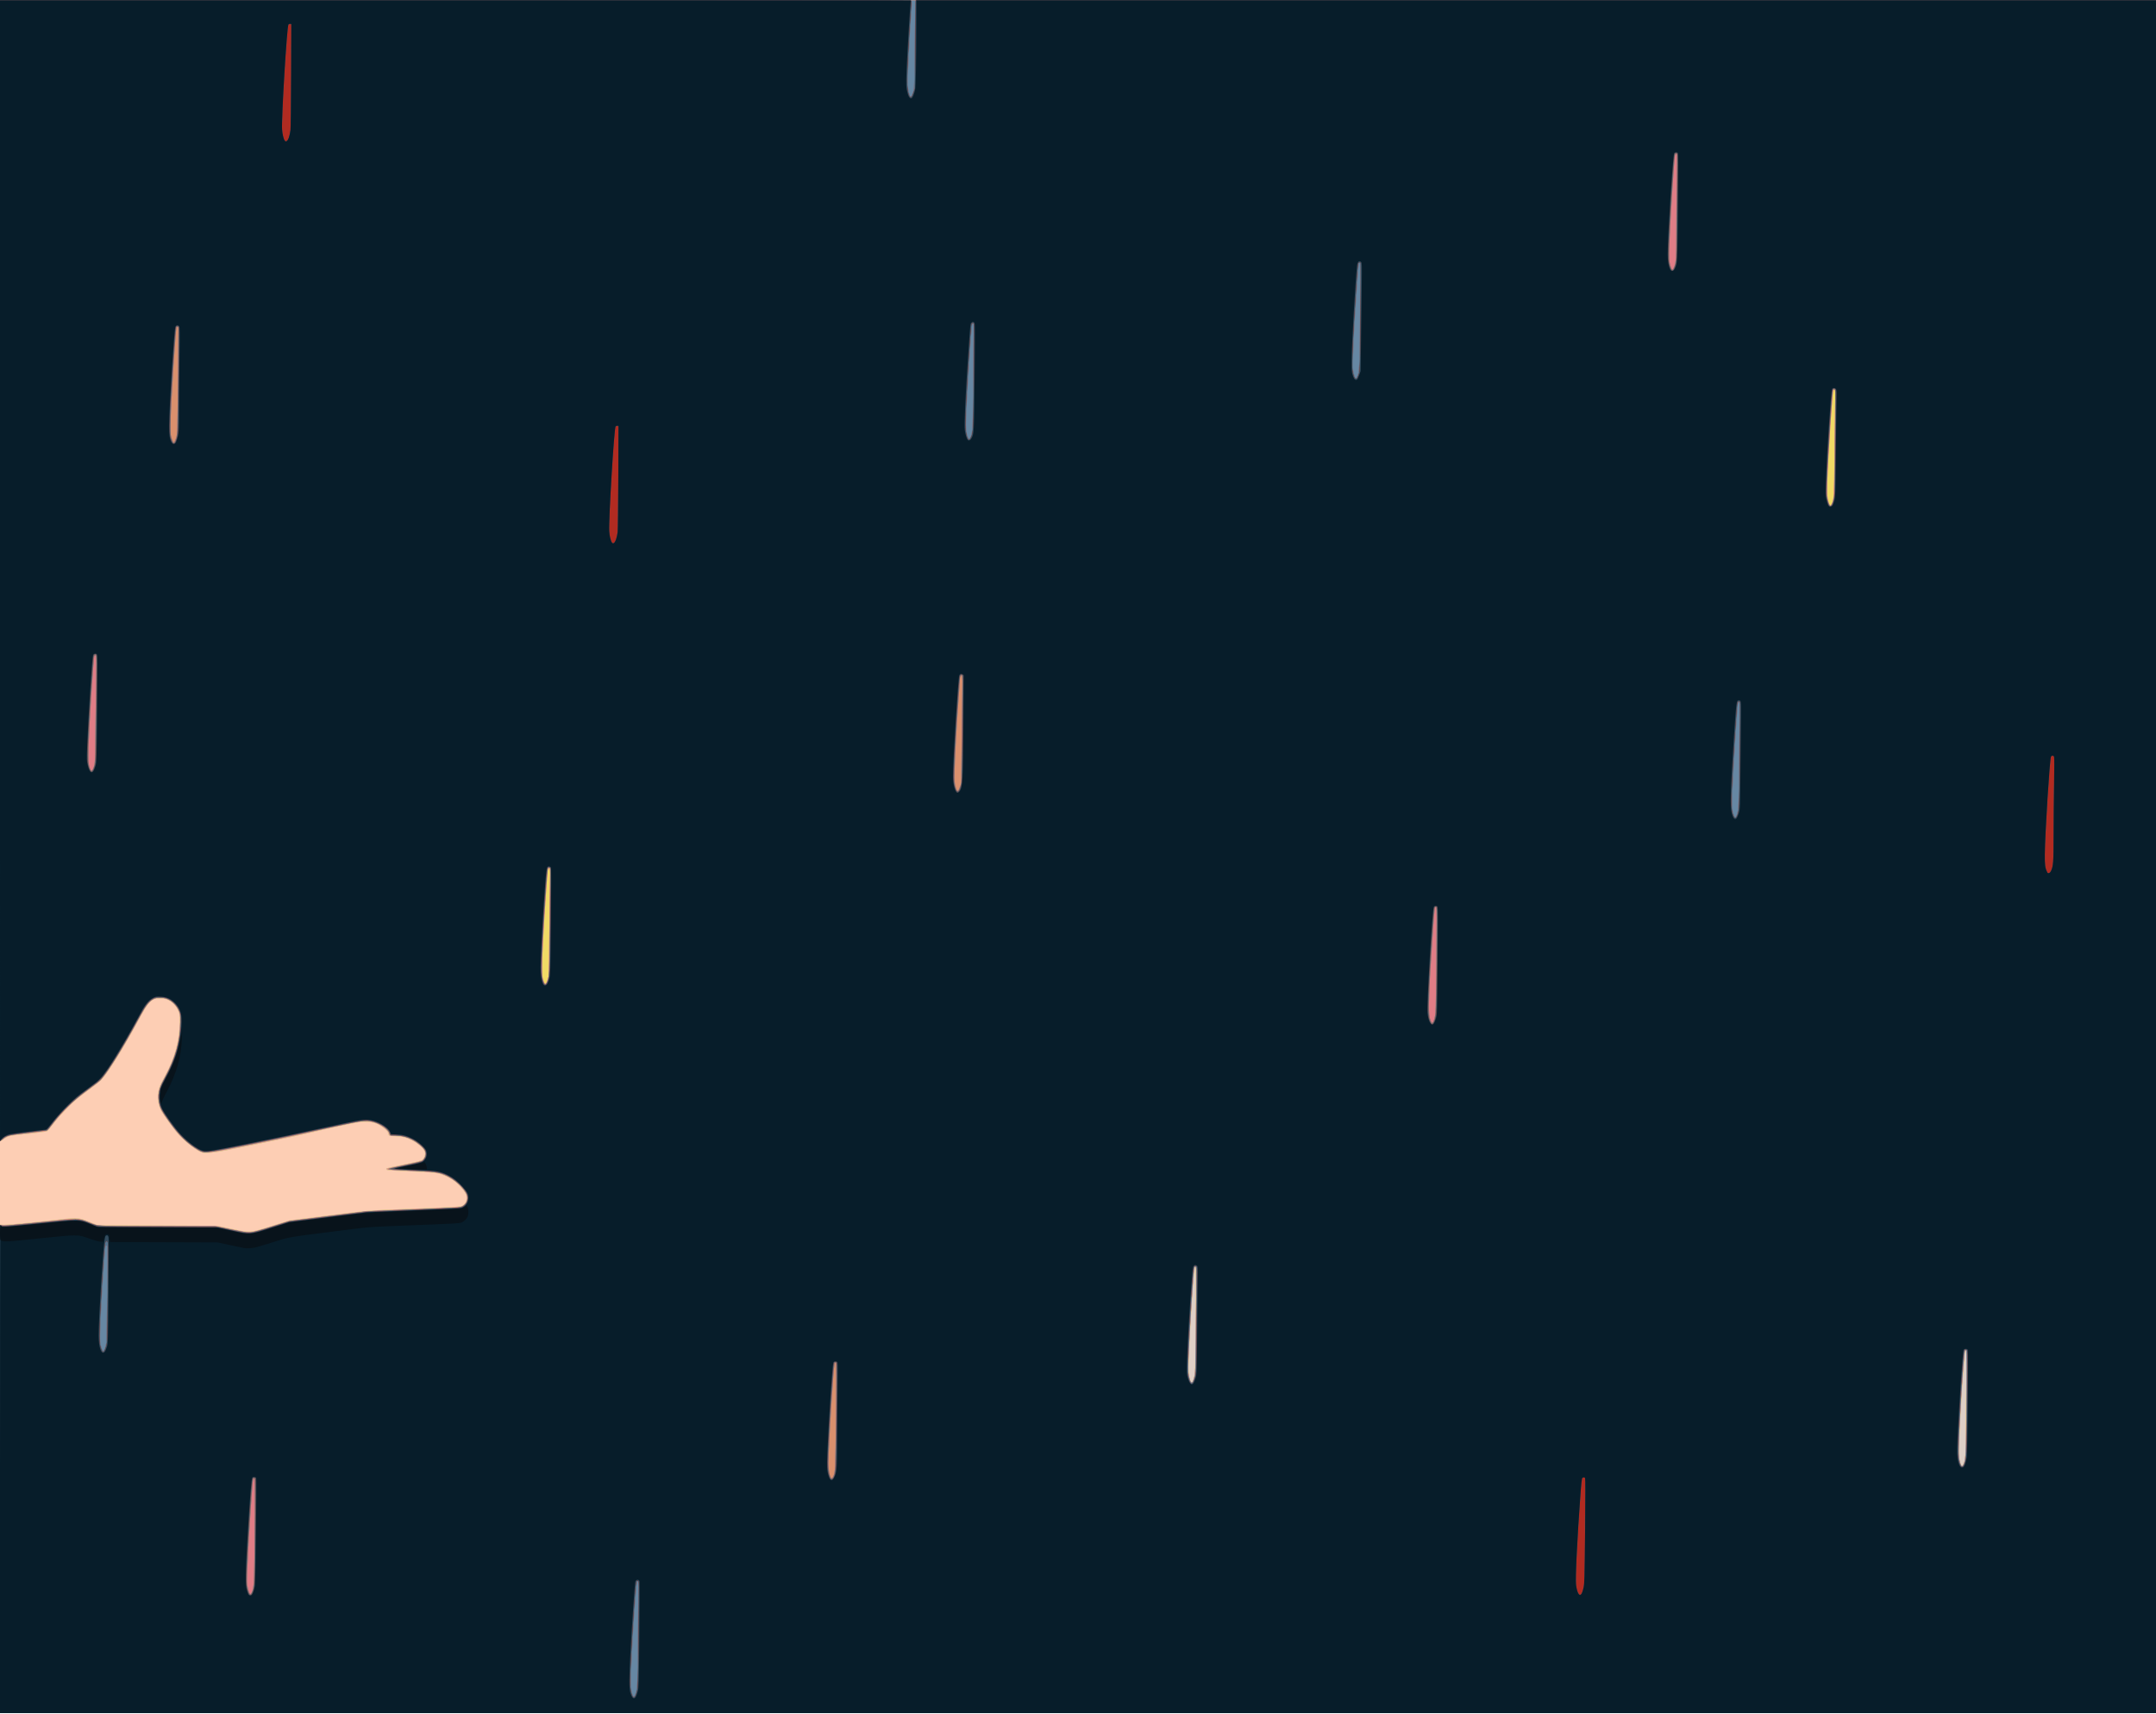 <?xml version="1.0" encoding="UTF-8" standalone="no"?>
<!-- Created with Inkscape (http://www.inkscape.org/) -->

<svg
   xmlns:dc="http://purl.org/dc/elements/1.1/"
   xmlns:cc="http://creativecommons.org/ns#"
   xmlns:rdf="http://www.w3.org/1999/02/22-rdf-syntax-ns#"
   xmlns:svg="http://www.w3.org/2000/svg"
   xmlns="http://www.w3.org/2000/svg"
   xmlns:sodipodi="http://sodipodi.sourceforge.net/DTD/sodipodi-0.dtd"
   xmlns:inkscape="http://www.inkscape.org/namespaces/inkscape"
   width="412.75mm"
   height="328.083mm"
   viewBox="0 0 412.75 328.083"
   version="1.1"
   id="svg931"
   inkscape:version="0.92.3 (2405546, 2018-03-11)"
   sodipodi:docname="initialmenu0_vect.svg">
  <defs
     id="defs925" />
  <sodipodi:namedview
     id="base"
     pagecolor="#ffffff"
     bordercolor="#666666"
     borderopacity="1.0"
     inkscape:pageopacity="0.0"
     inkscape:pageshadow="2"
     inkscape:zoom="0.35"
     inkscape:cx="440.00089"
     inkscape:cy="617.14285"
     inkscape:document-units="mm"
     inkscape:current-layer="layer1"
     showgrid="false"
     fit-margin-top="0"
     fit-margin-left="0"
     fit-margin-right="0"
     fit-margin-bottom="0"
     inkscape:window-width="1920"
     inkscape:window-height="986"
     inkscape:window-x="-11"
     inkscape:window-y="-11"
     inkscape:window-maximized="1" />
  <g
     inkscape:label="Layer 1"
     inkscape:groupmode="layer"
     id="layer1"
     transform="translate(136.828,15.964)">
    <g
       id="g826"
       transform="matrix(0.39,0,0,0.413,112.591,62.5)">
      <path
         style="fill:#fdceb4;stroke-width:0.265"
         d="m -639.536,207.042 v -396.875 h 529.167 529.167 v 396.875 396.875 h -529.167 -529.167 z"
         id="path854"
         inkscape:connector-curvature="0" />
      <path
         style="fill:#decfc6;stroke-width:0.265"
         d="M -639.536,490.736 V 377.556 l 1.918,0.083 c 1.69,0.073 20.232,-1.642 29.699,-2.747 1.892,-0.221 4.511,-0.348 5.821,-0.282 2.406,0.121 2.773,0.226 8.731,2.511 l 1.852,0.71 29.369,0.132 29.369,0.132 7.011,1.413 c 9.262,1.866 8.589,1.913 19.579,-1.353 l 8.599,-2.556 18.815,-2.258 c 19.699,-2.364 19.484,-2.347 38.467,-3.05 25.097,-0.929 26.677,-1.013 27.646,-1.472 1.679,-0.797 2.53,-2.652 2.149,-4.684 -0.216,-1.15 -2.552,-3.985 -4.861,-5.901 -2.228,-1.848 -5.858,-3.638 -8.79,-4.335 -2.234,-0.531 -3.925,-0.64 -20.204,-1.307 -4.02,-0.165 -5.305,-0.301 -5.479,-0.583 -0.125,-0.202 -0.142,-0.454 -0.037,-0.558 0.105,-0.105 3.933,-0.904 8.508,-1.775 5.728,-1.091 8.528,-1.738 8.993,-2.078 1.038,-0.757 1.69,-2.278 1.479,-3.447 -0.27,-1.494 -3.047,-4.003 -6.082,-5.493 -3.059,-1.502 -5.161,-2.018 -8.487,-2.084 -2.759,-0.055 -3.301,-0.189 -3.301,-0.815 0,-0.899 -0.733,-1.77 -2.633,-3.131 -2.742,-1.963 -4.697,-2.618 -8.214,-2.751 -2.638,-0.1 -3.311,0.003 -13.361,2.043 -5.821,1.181 -11.417,2.369 -12.435,2.639 -2.189,0.581 -19.012,3.99 -28.046,5.684 -3.493,0.655 -9.505,1.798 -13.361,2.541 -7.651,1.473 -11.882,1.881 -13.647,1.315 -2.526,-0.81 -7.819,-4.606 -11.137,-7.986 -2.387,-2.432 -7.98,-9.693 -8.979,-11.657 -1.842,-3.622 -1.901,-8.134 -0.155,-11.846 0.308,-0.654 1.444,-2.715 2.526,-4.579 4.448,-7.668 6.821,-16.025 6.888,-24.26 0.031,-3.822 0.028,-3.845 -0.829,-5.589 -1.019,-2.075 -2.676,-3.699 -4.782,-4.686 -1.296,-0.607 -1.846,-0.704 -4.015,-0.704 -1.964,0 -2.714,0.109 -3.432,0.5 -1.71,0.931 -3.523,3.179 -5.815,7.21 -8.017,14.102 -15.825,26.062 -19.499,29.868 -0.707,0.732 -3.166,2.617 -5.465,4.189 -2.299,1.572 -5.395,3.821 -6.879,4.997 -3.496,2.772 -8.774,8.06 -11.552,11.576 -1.207,1.528 -2.448,2.914 -2.756,3.08 -0.531,0.286 -6.479,1.004 -14.042,1.694 -4.055,0.37 -5.47,0.749 -7.196,1.926 -0.706,0.481 -1.432,0.963 -1.614,1.071 -0.264,0.158 -0.331,-52.768 -0.331,-264.27 V -189.833 h 529.167 529.167 v 396.875 396.875 h -529.167 -529.167 z"
         id="path852"
         inkscape:connector-curvature="0" />
      <path
         style="fill:#f0da65;stroke-width:0.265"
         d="M -639.536,490.736 V 377.556 l 1.918,0.083 c 1.69,0.073 20.232,-1.642 29.699,-2.747 1.892,-0.221 4.511,-0.348 5.821,-0.282 2.406,0.121 2.773,0.226 8.731,2.511 l 1.852,0.71 29.369,0.132 29.369,0.132 7.011,1.413 c 9.262,1.866 8.589,1.913 19.579,-1.353 l 8.599,-2.556 18.815,-2.258 c 19.699,-2.364 19.484,-2.347 38.467,-3.05 25.097,-0.929 26.677,-1.013 27.646,-1.472 1.679,-0.797 2.53,-2.652 2.149,-4.684 -0.216,-1.15 -2.552,-3.985 -4.861,-5.901 -2.228,-1.848 -5.858,-3.638 -8.79,-4.335 -2.234,-0.531 -3.925,-0.64 -20.204,-1.307 -4.02,-0.165 -5.305,-0.301 -5.479,-0.583 -0.125,-0.202 -0.142,-0.454 -0.037,-0.558 0.105,-0.105 3.933,-0.904 8.508,-1.775 5.728,-1.091 8.528,-1.738 8.993,-2.078 1.038,-0.757 1.69,-2.278 1.479,-3.447 -0.27,-1.494 -3.047,-4.003 -6.082,-5.493 -3.059,-1.502 -5.161,-2.018 -8.487,-2.084 -2.759,-0.055 -3.301,-0.189 -3.301,-0.815 0,-0.899 -0.733,-1.77 -2.633,-3.131 -2.742,-1.963 -4.697,-2.618 -8.214,-2.751 -2.638,-0.1 -3.311,0.003 -13.361,2.043 -5.821,1.181 -11.417,2.369 -12.435,2.639 -2.189,0.581 -19.012,3.99 -28.046,5.684 -3.493,0.655 -9.505,1.798 -13.361,2.541 -7.651,1.473 -11.882,1.881 -13.647,1.315 -2.526,-0.81 -7.819,-4.606 -11.137,-7.986 -2.387,-2.432 -7.98,-9.693 -8.979,-11.657 -1.842,-3.622 -1.901,-8.134 -0.155,-11.846 0.308,-0.654 1.444,-2.715 2.526,-4.579 4.448,-7.668 6.821,-16.025 6.888,-24.26 0.031,-3.822 0.028,-3.845 -0.829,-5.589 -1.019,-2.075 -2.676,-3.699 -4.782,-4.686 -1.296,-0.607 -1.846,-0.704 -4.015,-0.704 -1.964,0 -2.714,0.109 -3.432,0.5 -1.71,0.931 -3.523,3.179 -5.815,7.21 -8.017,14.102 -15.825,26.062 -19.499,29.868 -0.707,0.732 -3.166,2.617 -5.465,4.189 -2.299,1.572 -5.395,3.821 -6.879,4.997 -3.496,2.772 -8.774,8.06 -11.552,11.576 -1.207,1.528 -2.448,2.914 -2.756,3.08 -0.531,0.286 -6.479,1.004 -14.042,1.694 -4.055,0.37 -5.47,0.749 -7.196,1.926 -0.706,0.481 -1.432,0.963 -1.614,1.071 -0.264,0.158 -0.331,-52.768 -0.331,-264.27 V -189.833 h 529.167 529.167 v 396.875 396.875 h -529.167 -529.167 z m 963.757,-2.201 c 0.994,-1.922 1.169,-4.019 1.19,-14.265 0.011,-5.457 0.119,-16.232 0.238,-23.945 0.125,-8.084 0.118,-14.129 -0.016,-14.274 -0.148,-0.159 -0.325,-0.159 -0.481,0 -0.484,0.492 -2.479,28.976 -3.075,43.908 -0.131,3.29 -0.08,4.646 0.23,6.085 0.738,3.426 1.151,3.964 1.913,2.491 z m -377.909,-39.367 c 0.263,-0.762 0.587,-2.242 0.719,-3.289 0.132,-1.047 0.311,-12.411 0.397,-25.253 0.136,-20.256 0.106,-23.349 -0.226,-23.349 -0.442,0 -0.508,0.476 -1.077,7.805 -1.144,14.711 -2.251,33.744 -2.248,38.629 0.003,3.578 0.867,7.206 1.655,6.943 0.166,-0.055 0.517,-0.724 0.781,-1.486 z"
         id="path850"
         inkscape:connector-curvature="0" />
      <path
         style="fill:#dab199;stroke-width:0.265"
         d="M -639.536,490.736 V 377.556 l 1.918,0.083 c 1.69,0.073 20.232,-1.642 29.699,-2.747 1.892,-0.221 4.511,-0.348 5.821,-0.282 2.406,0.121 2.773,0.226 8.731,2.511 l 1.852,0.71 29.369,0.132 29.369,0.132 7.011,1.413 c 9.262,1.866 8.589,1.913 19.579,-1.353 l 8.599,-2.556 18.815,-2.258 c 19.699,-2.364 19.484,-2.347 38.467,-3.05 25.097,-0.929 26.677,-1.013 27.646,-1.472 1.679,-0.797 2.53,-2.652 2.149,-4.684 -0.216,-1.15 -2.552,-3.985 -4.861,-5.901 -2.228,-1.848 -5.858,-3.638 -8.79,-4.335 -2.234,-0.531 -3.925,-0.64 -20.204,-1.307 -4.02,-0.165 -5.305,-0.301 -5.479,-0.583 -0.125,-0.202 -0.142,-0.454 -0.037,-0.558 0.105,-0.105 3.933,-0.904 8.508,-1.775 5.728,-1.091 8.528,-1.738 8.993,-2.078 1.038,-0.757 1.69,-2.278 1.479,-3.447 -0.27,-1.494 -3.047,-4.003 -6.082,-5.493 -3.059,-1.502 -5.161,-2.018 -8.487,-2.084 -2.759,-0.055 -3.301,-0.189 -3.301,-0.815 0,-0.899 -0.733,-1.77 -2.633,-3.131 -2.742,-1.963 -4.697,-2.618 -8.214,-2.751 -2.638,-0.1 -3.311,0.003 -13.361,2.043 -5.821,1.181 -11.417,2.369 -12.435,2.639 -2.189,0.581 -19.012,3.99 -28.046,5.684 -3.493,0.655 -9.505,1.798 -13.361,2.541 -7.651,1.473 -11.882,1.881 -13.647,1.315 -2.526,-0.81 -7.819,-4.606 -11.137,-7.986 -2.387,-2.432 -7.98,-9.693 -8.979,-11.657 -1.842,-3.622 -1.901,-8.134 -0.155,-11.846 0.308,-0.654 1.444,-2.715 2.526,-4.579 4.448,-7.668 6.821,-16.025 6.888,-24.26 0.031,-3.822 0.028,-3.845 -0.829,-5.589 -1.019,-2.075 -2.676,-3.699 -4.782,-4.686 -1.296,-0.607 -1.846,-0.704 -4.015,-0.704 -1.964,0 -2.714,0.109 -3.432,0.5 -1.71,0.931 -3.523,3.179 -5.815,7.21 -8.017,14.102 -15.825,26.062 -19.499,29.868 -0.707,0.732 -3.166,2.617 -5.465,4.189 -2.299,1.572 -5.395,3.821 -6.879,4.997 -3.496,2.772 -8.774,8.06 -11.552,11.576 -1.207,1.528 -2.448,2.914 -2.756,3.08 -0.531,0.286 -6.479,1.004 -14.042,1.694 -4.055,0.37 -5.47,0.749 -7.196,1.926 -0.706,0.481 -1.432,0.963 -1.614,1.071 -0.264,0.158 -0.331,-52.768 -0.331,-264.27 V -189.833 h 529.167 529.167 v 396.875 396.875 h -529.167 -529.167 z m 963.757,-2.201 c 0.994,-1.922 1.169,-4.019 1.19,-14.265 0.011,-5.457 0.119,-16.232 0.238,-23.945 0.125,-8.084 0.118,-14.129 -0.016,-14.274 -0.148,-0.159 -0.325,-0.159 -0.481,0 -0.484,0.492 -2.479,28.976 -3.075,43.908 -0.131,3.29 -0.08,4.646 0.23,6.085 0.738,3.426 1.151,3.964 1.913,2.491 z m -377.909,-39.367 c 0.263,-0.762 0.587,-2.242 0.719,-3.289 0.132,-1.047 0.311,-12.411 0.397,-25.253 0.136,-20.256 0.106,-23.349 -0.226,-23.349 -0.442,0 -0.508,0.476 -1.077,7.805 -1.144,14.711 -2.251,33.744 -2.248,38.629 0.003,3.578 0.867,7.206 1.655,6.943 0.166,-0.055 0.517,-0.724 0.781,-1.486 z m -317.049,-185.13 0.651,-1.831 0.188,-19.976 c 0.103,-10.987 0.254,-22.061 0.334,-24.608 0.146,-4.626 0.031,-5.496 -0.69,-5.22 -0.434,0.166 -0.427,0.106 -1.386,13.027 -0.958,12.903 -1.727,26.612 -1.796,32.015 -0.051,3.998 0.018,5.017 0.427,6.35 0.875,2.847 1.329,2.896 2.272,0.244 z M 259.645,43.54 c 1.055,-2.04 1.145,-3.528 1.308,-21.706 0.087,-9.677 0.232,-20.599 0.322,-24.271 0.15,-6.09 0.126,-6.691 -0.278,-6.846 -0.244,-0.093 -0.518,-0.095 -0.609,-0.004 -0.199,0.199 -0.644,5.256 -1.375,15.642 -1.687,23.955 -1.991,32.976 -1.201,35.586 0.789,2.606 1.15,2.921 1.834,1.598 z"
         id="path848"
         inkscape:connector-curvature="0" />
      <path
         style="fill:#e07d86;stroke-width:0.265"
         d="M -639.536,490.786 V 377.656 l 0.86,0.205 c 0.473,0.113 1.336,0.179 1.918,0.147 1.579,-0.086 22.973,-2.129 25.268,-2.413 5.001,-0.62 8.525,-0.862 10.09,-0.695 1.591,0.17 3.55,0.777 8.034,2.488 l 1.852,0.707 29.369,0.132 29.369,0.132 7.011,1.413 c 9.275,1.869 8.601,1.915 19.579,-1.347 l 8.599,-2.556 18.876,-2.267 c 20.76,-2.494 17.53,-2.265 48.507,-3.435 13.355,-0.505 17.002,-0.717 17.595,-1.025 2.453,-1.276 3.217,-4.223 1.694,-6.539 -2.54,-3.861 -7.129,-7.172 -12.058,-8.701 -2.197,-0.681 -5.614,-0.963 -17.535,-1.447 -4.697,-0.191 -8.616,-0.423 -8.709,-0.516 -0.093,-0.093 -0.093,-0.247 0.002,-0.341 0.094,-0.094 3.801,-0.863 8.237,-1.708 4.813,-0.917 8.342,-1.717 8.751,-1.986 0.813,-0.533 1.714,-2.186 1.714,-3.147 0,-2.603 -5.222,-6.625 -10.319,-7.949 -0.954,-0.248 -2.951,-0.473 -4.485,-0.507 -2.955,-0.064 -2.853,-0.016 -3.457,-1.65 -0.399,-1.079 -3.652,-3.37 -6.067,-4.272 -1.36,-0.508 -2.391,-0.672 -4.777,-0.759 -2.983,-0.109 -3.26,-0.067 -14.155,2.164 -6.112,1.251 -11.536,2.388 -12.053,2.527 -0.517,0.138 -4.113,0.905 -7.992,1.704 -6.715,1.383 -10.08,2.035 -31.55,6.112 -9.657,1.834 -13.024,2.229 -14.824,1.74 -2.391,-0.649 -7.491,-4.232 -10.987,-7.716 -2.515,-2.507 -8.501,-10.313 -9.327,-12.163 -1.354,-3.034 -1.616,-6.42 -0.719,-9.3 0.288,-0.925 1.538,-3.463 2.777,-5.641 5.02,-8.82 7.334,-16.735 7.389,-25.277 0.025,-3.763 0.009,-3.87 -0.792,-5.556 -0.99,-2.086 -2.757,-3.887 -4.806,-4.9 -1.221,-0.604 -1.978,-0.775 -3.834,-0.869 -2.091,-0.105 -2.449,-0.05 -3.733,0.578 -2.156,1.055 -3.747,2.967 -6.52,7.836 -7.999,14.048 -16.177,26.495 -19.497,29.675 -0.556,0.532 -2.856,2.243 -5.111,3.803 -2.256,1.559 -5.113,3.621 -6.35,4.583 -3.264,2.536 -9.196,8.424 -12.095,12.005 -2.046,2.527 -2.666,3.127 -3.344,3.239 -0.848,0.14 -8.057,0.913 -13.797,1.48 -4.211,0.416 -5.21,0.764 -8.004,2.792 l -0.595,0.432 V 74.518 -189.833 h 529.167 529.167 v 396.875 396.875 h -529.167 -529.167 z m 964.28,-3.154 c 0.277,-0.811 0.535,-2.757 0.665,-5.027 0.349,-6.061 0.538,-46.656 0.219,-46.853 -0.151,-0.094 -0.404,-0.042 -0.561,0.115 -0.623,0.623 -3.106,37.441 -3.107,46.082 0,2.705 0.122,4.02 0.503,5.392 0.764,2.754 1.411,2.836 2.281,0.291 z M -54.063,450.386 c 0.154,-0.185 0.518,-1.199 0.81,-2.252 0.501,-1.808 0.543,-3.08 0.745,-22.559 0.303,-29.149 0.309,-28.404 -0.239,-28.51 -0.296,-0.057 -0.502,0.125 -0.594,0.525 -0.393,1.718 -2.263,29.423 -2.791,41.359 -0.289,6.532 -0.205,7.813 0.687,10.517 0.415,1.258 0.856,1.552 1.381,0.92 z m -316.674,-186.348 0.651,-1.831 0.188,-19.976 c 0.103,-10.987 0.254,-22.061 0.334,-24.608 0.146,-4.626 0.031,-5.496 -0.69,-5.22 -0.434,0.166 -0.427,0.106 -1.386,13.027 -0.958,12.903 -1.727,26.612 -1.796,32.015 -0.051,3.998 0.018,5.017 0.427,6.35 0.875,2.847 1.329,2.896 2.272,0.244 z M 259.645,43.54 c 1.055,-2.04 1.145,-3.528 1.308,-21.706 0.087,-9.677 0.232,-20.599 0.322,-24.271 0.15,-6.09 0.126,-6.691 -0.278,-6.846 -0.244,-0.093 -0.518,-0.095 -0.609,-0.004 -0.199,0.199 -0.644,5.256 -1.375,15.642 -1.687,23.955 -1.991,32.976 -1.201,35.586 0.789,2.606 1.15,2.921 1.834,1.598 z"
         id="path846"
         inkscape:connector-curvature="0" />
      <path
         style="fill:#da906d;stroke-width:0.265"
         d="M -639.536,490.786 V 377.656 l 0.86,0.205 c 0.473,0.113 1.336,0.179 1.918,0.147 1.579,-0.086 22.973,-2.129 25.268,-2.413 5.001,-0.62 8.525,-0.862 10.09,-0.695 1.591,0.17 3.55,0.777 8.034,2.488 l 1.852,0.707 29.369,0.132 29.369,0.132 7.011,1.413 c 9.275,1.869 8.601,1.915 19.579,-1.347 l 8.599,-2.556 18.876,-2.267 c 20.76,-2.494 17.53,-2.265 48.507,-3.435 13.355,-0.505 17.002,-0.717 17.595,-1.025 2.453,-1.276 3.217,-4.223 1.694,-6.539 -2.54,-3.861 -7.129,-7.172 -12.058,-8.701 -2.197,-0.681 -5.614,-0.963 -17.535,-1.447 -4.697,-0.191 -8.616,-0.423 -8.709,-0.516 -0.093,-0.093 -0.093,-0.247 0.002,-0.341 0.094,-0.094 3.801,-0.863 8.237,-1.708 4.813,-0.917 8.342,-1.717 8.751,-1.986 0.813,-0.533 1.714,-2.186 1.714,-3.147 0,-2.603 -5.222,-6.625 -10.319,-7.949 -0.954,-0.248 -2.951,-0.473 -4.485,-0.507 -2.955,-0.064 -2.853,-0.016 -3.457,-1.65 -0.399,-1.079 -3.652,-3.37 -6.067,-4.272 -1.36,-0.508 -2.391,-0.672 -4.777,-0.759 -2.983,-0.109 -3.26,-0.067 -14.155,2.164 -6.112,1.251 -11.536,2.388 -12.053,2.527 -0.517,0.138 -4.113,0.905 -7.992,1.704 -6.715,1.383 -10.08,2.035 -31.55,6.112 -9.657,1.834 -13.024,2.229 -14.824,1.74 -2.391,-0.649 -7.491,-4.232 -10.987,-7.716 -2.515,-2.507 -8.501,-10.313 -9.327,-12.163 -1.354,-3.034 -1.616,-6.42 -0.719,-9.3 0.288,-0.925 1.538,-3.463 2.777,-5.641 5.02,-8.82 7.334,-16.735 7.389,-25.277 0.025,-3.763 0.009,-3.87 -0.792,-5.556 -0.99,-2.086 -2.757,-3.887 -4.806,-4.9 -1.221,-0.604 -1.978,-0.775 -3.834,-0.869 -2.091,-0.105 -2.449,-0.05 -3.733,0.578 -2.156,1.055 -3.747,2.967 -6.52,7.836 -7.999,14.048 -16.177,26.495 -19.497,29.675 -0.556,0.532 -2.856,2.243 -5.111,3.803 -2.256,1.559 -5.113,3.621 -6.35,4.583 -3.264,2.536 -9.196,8.424 -12.095,12.005 -2.046,2.527 -2.666,3.127 -3.344,3.239 -0.848,0.14 -8.057,0.913 -13.797,1.48 -4.211,0.416 -5.21,0.764 -8.004,2.792 l -0.595,0.432 V 74.518 -189.833 h 529.167 529.167 v 396.875 396.875 h -529.167 -529.167 z m 123.947,56.295 c 0.76,-2.216 0.903,-6.183 1.054,-29.24 0.142,-21.554 0.126,-22.703 -0.315,-22.618 -0.569,0.109 -0.604,0.398 -1.508,12.65 -0.852,11.544 -1.363,19.94 -1.754,28.853 -0.299,6.81 -0.292,7.092 0.249,9.228 0.849,3.358 1.414,3.638 2.275,1.127 z M 324.745,487.632 c 0.277,-0.811 0.535,-2.757 0.665,-5.027 0.349,-6.061 0.538,-46.656 0.219,-46.853 -0.151,-0.094 -0.404,-0.042 -0.561,0.115 -0.623,0.623 -3.106,37.441 -3.107,46.082 0,2.705 0.122,4.02 0.503,5.392 0.764,2.754 1.411,2.836 2.281,0.291 z M -54.063,450.386 c 0.154,-0.185 0.518,-1.199 0.81,-2.252 0.501,-1.808 0.543,-3.08 0.745,-22.559 0.303,-29.149 0.309,-28.404 -0.239,-28.51 -0.296,-0.057 -0.502,0.125 -0.594,0.525 -0.393,1.718 -2.263,29.423 -2.791,41.359 -0.289,6.532 -0.205,7.813 0.687,10.517 0.415,1.258 0.856,1.552 1.381,0.92 z M 63.944,283.695 c 0.155,-0.187 0.516,-1.229 0.801,-2.315 0.487,-1.853 0.536,-3.47 0.786,-26.184 0.225,-20.431 0.21,-24.268 -0.097,-24.586 -0.727,-0.753 -0.73,-0.728 -1.834,14.399 -1.685,23.079 -2.074,34.05 -1.301,36.663 0.691,2.335 1.034,2.758 1.644,2.023 z m -434.681,-19.657 0.651,-1.831 0.188,-19.976 c 0.103,-10.987 0.254,-22.061 0.334,-24.608 0.146,-4.626 0.031,-5.496 -0.69,-5.22 -0.434,0.166 -0.427,0.106 -1.386,13.027 -0.958,12.903 -1.727,26.612 -1.796,32.015 -0.051,3.998 0.018,5.017 0.427,6.35 0.875,2.847 1.329,2.896 2.272,0.244 z m -222.72,-98.762 c 0.554,-1.695 0.582,-2.337 0.772,-17.766 0.108,-8.804 0.261,-19.972 0.339,-24.819 0.123,-7.648 0.09,-8.831 -0.252,-8.962 -0.217,-0.083 -0.463,-0.083 -0.546,0.003 -0.493,0.493 -2.616,31.803 -2.912,42.937 -0.172,6.471 -0.073,7.619 0.839,9.802 0.53,1.268 1.078,0.897 1.76,-1.194 z M 259.645,43.54 c 1.055,-2.04 1.145,-3.528 1.308,-21.706 0.087,-9.677 0.232,-20.599 0.322,-24.271 0.15,-6.09 0.126,-6.691 -0.278,-6.846 -0.244,-0.093 -0.518,-0.095 -0.609,-0.004 -0.199,0.199 -0.644,5.256 -1.375,15.642 -1.687,23.955 -1.991,32.976 -1.201,35.586 0.789,2.606 1.15,2.921 1.834,1.598 z M 182.107,-65.969 c 1.034,-1.999 1.21,-4.379 1.234,-16.631 0.013,-6.518 0.11,-17.15 0.216,-23.625 0.106,-6.476 0.143,-11.923 0.081,-12.105 -0.186,-0.549 -0.831,-0.372 -0.964,0.265 -0.442,2.108 -2.339,30.579 -2.772,41.61 -0.222,5.662 -0.115,7.617 0.529,9.614 0.67,2.078 0.972,2.235 1.676,0.873 z"
         id="path844"
         inkscape:connector-curvature="0" />
      <path
         style="fill:#6687a3;stroke-width:0.265"
         d="m -639.536,490.807 c 0,-69.979 0.094,-113.109 0.247,-113.109 0.136,0 0.542,0.112 0.903,0.249 0.459,0.174 5.598,-0.228 17.149,-1.342 19.581,-1.889 20.646,-1.905 24.563,-0.367 5.401,2.119 2.579,1.957 34.264,1.976 l 28.31,0.017 7.408,1.453 c 4.907,0.962 8.078,1.454 9.393,1.457 1.743,0.004 3.08,-0.318 10.98,-2.637 l 8.996,-2.641 18.968,-2.262 18.968,-2.262 21.513,-0.794 c 11.832,-0.436 22.253,-0.86 23.157,-0.941 3.957,-0.355 5.825,-3.852 3.78,-7.076 -1.925,-3.036 -6.255,-6.461 -10.054,-7.954 -3.244,-1.275 -4.742,-1.47 -14.42,-1.879 -11.964,-0.506 -13.754,-0.638 -13.404,-0.988 0.152,-0.152 3.777,-0.948 8.056,-1.769 4.69,-0.9 8.057,-1.674 8.478,-1.95 1.577,-1.033 2.16,-3.109 1.351,-4.812 -0.61,-1.286 -3.778,-3.812 -6.28,-5.007 -2.622,-1.253 -4.878,-1.789 -7.991,-1.899 -1.455,-0.051 -2.72,-0.097 -2.811,-0.101 -0.091,-0.005 -0.241,-0.387 -0.334,-0.85 -0.36,-1.8 -4.21,-4.403 -7.968,-5.386 -3.328,-0.871 -5.263,-0.653 -18.785,2.117 -26.15,5.357 -30.856,6.294 -45.376,9.033 -17.913,3.378 -18.937,3.469 -21.696,1.915 -5.349,-3.013 -9.516,-6.849 -14.21,-13.084 -3.453,-4.586 -4.362,-6.137 -4.974,-8.488 -0.942,-3.616 -0.31,-6.685 2.311,-11.236 5.662,-9.83 7.934,-17.345 7.986,-26.416 0.023,-3.994 0.004,-4.141 -0.729,-5.635 -0.967,-1.97 -2.912,-3.908 -4.857,-4.838 -2.171,-1.039 -5.478,-1.214 -7.39,-0.391 -2.136,0.919 -3.95,3.035 -6.59,7.689 -8.132,14.337 -16.818,27.511 -19.994,30.327 -0.348,0.309 -2.733,2.01 -5.299,3.781 -7.657,5.284 -13.109,10.203 -17.709,15.978 -1.182,1.484 -2.347,2.841 -2.588,3.014 -0.241,0.173 -4.308,0.743 -9.037,1.266 -4.729,0.523 -9.216,1.127 -9.971,1.341 -0.755,0.214 -1.886,0.781 -2.514,1.259 -0.628,0.478 -1.29,0.96 -1.472,1.071 -0.265,0.162 -0.331,-52.733 -0.331,-264.132 V -189.833 h 529.167 529.167 v 396.875 396.875 h -529.167 -529.167 z m 123.947,56.274 c 0.76,-2.216 0.903,-6.183 1.054,-29.24 0.142,-21.554 0.126,-22.703 -0.315,-22.618 -0.569,0.109 -0.604,0.398 -1.508,12.65 -0.852,11.544 -1.363,19.94 -1.754,28.853 -0.299,6.81 -0.292,7.092 0.249,9.228 0.849,3.358 1.414,3.638 2.275,1.127 z m 285.028,-52.747 c 1.038,-2.128 1.085,-3.088 1.366,-28.129 0.176,-15.628 0.182,-24.429 0.018,-24.593 -0.613,-0.613 -0.871,0.619 -1.33,6.378 -1.161,14.555 -2.359,34.903 -2.363,40.133 -0.003,3.693 0.848,7.247 1.67,6.98 0.172,-0.056 0.459,-0.402 0.639,-0.77 z m 555.306,-6.701 c 0.277,-0.811 0.535,-2.757 0.665,-5.027 0.349,-6.061 0.538,-46.656 0.219,-46.853 -0.151,-0.094 -0.404,-0.042 -0.561,0.115 -0.623,0.623 -3.106,37.441 -3.107,46.082 0,2.705 0.122,4.02 0.503,5.392 0.764,2.754 1.411,2.836 2.281,0.291 z M -54.063,450.386 c 0.154,-0.185 0.518,-1.199 0.81,-2.252 0.501,-1.808 0.543,-3.08 0.745,-22.559 0.303,-29.149 0.309,-28.404 -0.239,-28.51 -0.296,-0.057 -0.502,0.125 -0.594,0.525 -0.393,1.718 -2.263,29.423 -2.791,41.359 -0.289,6.532 -0.205,7.813 0.687,10.517 0.415,1.258 0.856,1.552 1.381,0.92 z M 63.944,283.695 c 0.155,-0.187 0.516,-1.229 0.801,-2.315 0.487,-1.853 0.536,-3.47 0.786,-26.184 0.225,-20.431 0.21,-24.268 -0.097,-24.586 -0.727,-0.753 -0.73,-0.728 -1.834,14.399 -1.685,23.079 -2.074,34.05 -1.301,36.663 0.691,2.335 1.034,2.758 1.644,2.023 z M -370.898,264.902 c 0.982,-2.661 1.004,-3.093 1.24,-24.92 0.324,-29.967 0.336,-27.637 -0.152,-27.825 -1.068,-0.41 -1.042,-0.642 -2.766,24.253 -1.086,15.673 -1.302,24.98 -0.633,27.27 0.823,2.819 1.575,3.216 2.312,1.222 z m 202.564,-90.16 0.64,-1.7 0.197,-18.785 c 0.108,-10.332 0.256,-21.474 0.329,-24.76 0.136,-6.137 0.006,-7.208 -0.753,-6.212 -0.216,0.282 -0.392,0.772 -0.392,1.089 0,0.316 -0.235,3.597 -0.522,7.292 -1.2,15.425 -2.102,30.948 -2.151,37.011 -0.026,3.183 0.07,4.457 0.426,5.689 0.812,2.81 1.28,2.889 2.226,0.377 z m -425.123,-9.466 c 0.554,-1.695 0.582,-2.337 0.772,-17.766 0.108,-8.804 0.261,-19.972 0.339,-24.819 0.123,-7.648 0.09,-8.831 -0.252,-8.962 -0.217,-0.083 -0.463,-0.083 -0.546,0.003 -0.493,0.493 -2.616,31.803 -2.912,42.937 -0.172,6.471 -0.073,7.619 0.839,9.802 0.53,1.268 1.078,0.897 1.76,-1.194 z M 260.006,42.919 c 0.998,-2.669 1.1,-4.19 1.12,-16.835 0.011,-6.776 0.112,-17.381 0.223,-23.565 0.116,-6.406 0.103,-11.444 -0.03,-11.708 -0.242,-0.482 -0.878,-0.622 -1.111,-0.246 -0.433,0.7 -2.564,32.014 -2.966,43.571 -0.125,3.599 -0.081,5.478 0.155,6.615 0.799,3.851 1.698,4.598 2.608,2.168 z M -553.027,12.705 c 0.551,-1.803 0.573,-2.465 0.809,-24.871 0.133,-12.66 0.246,-23.763 0.251,-24.672 0.006,-1.267 -0.081,-1.654 -0.373,-1.654 -0.21,0 -0.449,0.11 -0.532,0.244 -0.451,0.729 -2.574,32.104 -2.947,43.544 -0.147,4.506 -0.106,5.547 0.276,7.011 0.247,0.946 0.63,2.001 0.852,2.346 0.556,0.862 0.944,0.408 1.664,-1.949 z m 735.134,-78.674 c 1.034,-1.999 1.21,-4.379 1.234,-16.631 0.013,-6.518 0.11,-17.15 0.216,-23.625 0.106,-6.476 0.143,-11.923 0.081,-12.105 -0.186,-0.549 -0.831,-0.372 -0.964,0.265 -0.442,2.108 -2.339,30.579 -2.772,41.61 -0.222,5.662 -0.115,7.617 0.529,9.614 0.67,2.078 0.972,2.235 1.676,0.873 z"
         id="path842"
         inkscape:connector-curvature="0" />
      <path
         style="fill:#9e6a66;stroke-width:0.265"
         d="m -639.536,490.807 c 0,-69.979 0.094,-113.109 0.247,-113.109 0.136,0 0.542,0.112 0.903,0.249 0.459,0.174 5.598,-0.228 17.149,-1.342 19.581,-1.889 20.646,-1.905 24.563,-0.367 5.401,2.119 2.579,1.957 34.264,1.976 l 28.31,0.017 7.408,1.453 c 4.907,0.962 8.078,1.454 9.393,1.457 1.743,0.004 3.08,-0.318 10.98,-2.637 l 8.996,-2.641 18.968,-2.262 18.968,-2.262 21.513,-0.794 c 11.832,-0.436 22.253,-0.86 23.157,-0.941 3.957,-0.355 5.825,-3.852 3.78,-7.076 -1.925,-3.036 -6.255,-6.461 -10.054,-7.954 -3.244,-1.275 -4.742,-1.47 -14.42,-1.879 -11.964,-0.506 -13.754,-0.638 -13.404,-0.988 0.152,-0.152 3.777,-0.948 8.056,-1.769 4.69,-0.9 8.057,-1.674 8.478,-1.95 1.577,-1.033 2.16,-3.109 1.351,-4.812 -0.61,-1.286 -3.778,-3.812 -6.28,-5.007 -2.622,-1.253 -4.878,-1.789 -7.991,-1.899 -1.455,-0.051 -2.72,-0.097 -2.811,-0.101 -0.091,-0.005 -0.241,-0.387 -0.334,-0.85 -0.36,-1.8 -4.21,-4.403 -7.968,-5.386 -3.328,-0.871 -5.263,-0.653 -18.785,2.117 -26.15,5.357 -30.856,6.294 -45.376,9.033 -17.913,3.378 -18.937,3.469 -21.696,1.915 -5.349,-3.013 -9.516,-6.849 -14.21,-13.084 -3.453,-4.586 -4.362,-6.137 -4.974,-8.488 -0.942,-3.616 -0.31,-6.685 2.311,-11.236 5.662,-9.83 7.934,-17.345 7.986,-26.416 0.023,-3.994 0.004,-4.141 -0.729,-5.635 -0.967,-1.97 -2.912,-3.908 -4.857,-4.838 -2.171,-1.039 -5.478,-1.214 -7.39,-0.391 -2.136,0.919 -3.95,3.035 -6.59,7.689 -8.132,14.337 -16.818,27.511 -19.994,30.327 -0.348,0.309 -2.733,2.01 -5.299,3.781 -7.657,5.284 -13.109,10.203 -17.709,15.978 -1.182,1.484 -2.347,2.841 -2.588,3.014 -0.241,0.173 -4.308,0.743 -9.037,1.266 -4.729,0.523 -9.216,1.127 -9.971,1.341 -0.755,0.214 -1.886,0.781 -2.514,1.259 -0.628,0.478 -1.29,0.96 -1.472,1.071 -0.265,0.162 -0.331,-52.733 -0.331,-264.132 V -189.833 h 223.687 c 219.264,0 223.691,0.01 223.846,0.501 0.087,0.276 0.038,2.032 -0.11,3.903 -1.015,12.849 -1.989,31.812 -1.797,34.981 0.145,2.391 0.888,5.088 1.451,5.268 0.347,0.111 0.667,-0.545 1.321,-2.716 0.332,-1.1 0.433,-4.663 0.6,-21.167 0.111,-10.914 0.287,-20.052 0.393,-20.307 0.182,-0.441 14.935,-0.463 304.566,-0.463 h 304.375 v 396.875 396.875 h -529.167 -529.167 z m 311.787,104.69 c 1.077,-2.083 1.174,-4.062 1.334,-27.167 0.085,-12.224 0.217,-22.82 0.294,-23.548 0.149,-1.4 -0.183,-2.321 -0.664,-1.84 -0.504,0.504 -2.226,24.184 -2.956,40.666 -0.337,7.611 -0.222,9.56 0.694,11.753 0.451,1.079 0.792,1.114 1.297,0.136 z M -515.589,547.081 c 0.76,-2.216 0.903,-6.183 1.054,-29.24 0.142,-21.554 0.126,-22.703 -0.315,-22.618 -0.569,0.109 -0.604,0.398 -1.508,12.65 -0.852,11.544 -1.363,19.94 -1.754,28.853 -0.299,6.81 -0.292,7.092 0.249,9.228 0.849,3.358 1.414,3.638 2.275,1.127 z m 285.028,-52.747 c 1.038,-2.128 1.085,-3.088 1.366,-28.129 0.176,-15.628 0.182,-24.429 0.018,-24.593 -0.613,-0.613 -0.871,0.619 -1.33,6.378 -1.161,14.555 -2.359,34.903 -2.363,40.133 -0.003,3.693 0.848,7.247 1.67,6.98 0.172,-0.056 0.459,-0.402 0.639,-0.77 z m 555.214,-5.764 c 0.988,-2.587 1.011,-3.1 1.28,-28.045 0.233,-21.67 0.218,-24.509 -0.135,-24.862 -0.774,-0.774 -1.21,0.169 -1.471,3.184 -1.241,14.37 -2.435,34.427 -2.47,41.51 -0.026,5.161 0.036,6.147 0.463,7.408 0.771,2.278 1.654,2.582 2.332,0.805 z M -53.227,449.003 c 0.618,-1.754 0.657,-2.209 0.731,-8.599 0.043,-3.711 0.185,-14.903 0.315,-24.871 0.162,-12.388 0.15,-18.229 -0.036,-18.455 -0.422,-0.511 -0.988,-0.392 -1.257,0.265 -0.451,1.1 -2.315,28.189 -2.898,42.135 -0.23,5.486 -0.114,7.617 0.519,9.579 0.529,1.639 0.774,1.969 1.397,1.88 0.453,-0.064 0.719,-0.483 1.23,-1.934 z M -588.109,435.046 c 0.243,-0.618 0.56,-1.839 0.705,-2.712 0.255,-1.545 0.79,-43.329 0.57,-44.516 -0.111,-0.599 -0.681,-0.806 -0.963,-0.35 -0.083,0.135 -0.442,4.153 -0.798,8.93 -1.318,17.729 -2.062,33.119 -1.72,35.598 0.28,2.028 1.015,4.175 1.428,4.175 0.185,0 0.534,-0.506 0.778,-1.124 z M 63.944,283.695 c 0.155,-0.187 0.516,-1.229 0.801,-2.315 0.487,-1.853 0.536,-3.47 0.786,-26.184 0.225,-20.431 0.21,-24.268 -0.097,-24.586 -0.727,-0.753 -0.73,-0.728 -1.834,14.399 -1.685,23.079 -2.074,34.05 -1.301,36.663 0.691,2.335 1.034,2.758 1.644,2.023 z M -370.898,264.902 c 0.982,-2.661 1.004,-3.093 1.24,-24.92 0.324,-29.967 0.336,-27.637 -0.152,-27.825 -1.068,-0.41 -1.042,-0.642 -2.766,24.253 -1.086,15.673 -1.302,24.98 -0.633,27.27 0.823,2.819 1.575,3.216 2.312,1.222 z m 583.554,-76.476 c 0.164,-0.198 0.522,-1.239 0.794,-2.315 0.455,-1.793 0.515,-3.764 0.725,-23.652 0.303,-28.74 0.314,-26.988 -0.165,-26.988 -0.509,0 -0.56,0.478 -1.563,14.605 -1.667,23.475 -2.077,34.132 -1.394,36.195 0.878,2.654 1.025,2.851 1.603,2.154 z m -380.99,-13.684 0.64,-1.7 0.197,-18.785 c 0.108,-10.332 0.256,-21.474 0.329,-24.76 0.136,-6.137 0.006,-7.208 -0.753,-6.212 -0.216,0.282 -0.392,0.772 -0.392,1.089 0,0.316 -0.235,3.597 -0.522,7.292 -1.2,15.425 -2.102,30.948 -2.151,37.011 -0.026,3.183 0.07,4.457 0.426,5.689 0.812,2.81 1.28,2.889 2.226,0.377 z m -425.123,-9.466 c 0.554,-1.695 0.582,-2.337 0.772,-17.766 0.108,-8.804 0.261,-19.972 0.339,-24.819 0.123,-7.648 0.09,-8.831 -0.252,-8.962 -0.217,-0.083 -0.463,-0.083 -0.546,0.003 -0.493,0.493 -2.616,31.803 -2.912,42.937 -0.172,6.471 -0.073,7.619 0.839,9.802 0.53,1.268 1.078,0.897 1.76,-1.194 z M 260.006,42.919 c 0.998,-2.669 1.1,-4.19 1.12,-16.835 0.011,-6.776 0.112,-17.381 0.223,-23.565 0.116,-6.406 0.103,-11.444 -0.03,-11.708 -0.242,-0.482 -0.878,-0.622 -1.111,-0.246 -0.433,0.7 -2.564,32.014 -2.966,43.571 -0.125,3.599 -0.081,5.478 0.155,6.615 0.799,3.851 1.698,4.598 2.608,2.168 z M -553.027,12.705 c 0.551,-1.803 0.573,-2.465 0.809,-24.871 0.133,-12.66 0.246,-23.763 0.251,-24.672 0.006,-1.267 -0.081,-1.654 -0.373,-1.654 -0.21,0 -0.449,0.11 -0.532,0.244 -0.451,0.729 -2.574,32.104 -2.947,43.544 -0.147,4.506 -0.106,5.547 0.276,7.011 0.247,0.946 0.63,2.001 0.852,2.346 0.556,0.862 0.944,0.408 1.664,-1.949 z m 389.836,-0.066 c 1.105,-2.154 1.188,-3.782 1.343,-26.416 0.082,-11.946 0.215,-22.602 0.297,-23.68 0.149,-1.981 -0.123,-3.016 -0.655,-2.485 -0.521,0.521 -2.54,29.119 -3.09,43.784 -0.176,4.691 0.015,6.679 0.835,8.665 0.434,1.051 0.781,1.087 1.271,0.132 z M 26.966,-16.201 c 0.776,-2.026 0.958,-7.236 1.134,-32.544 0.114,-16.377 0.078,-19.381 -0.231,-19.381 -0.488,0 -0.562,0.554 -1.17,8.731 -1.276,17.157 -1.847,26.778 -2.035,34.264 -0.138,5.494 -0.098,6.582 0.294,8.07 0.753,2.858 1.174,3.038 2.009,0.86 z M 182.107,-65.969 c 1.034,-1.999 1.21,-4.379 1.234,-16.631 0.013,-6.518 0.11,-17.15 0.216,-23.625 0.106,-6.476 0.143,-11.923 0.081,-12.105 -0.186,-0.549 -0.831,-0.372 -0.964,0.265 -0.442,2.108 -2.339,30.579 -2.772,41.61 -0.222,5.662 -0.115,7.617 0.529,9.614 0.67,2.078 0.972,2.235 1.676,0.873 z"
         id="path840"
         inkscape:connector-curvature="0" />
      <path
         style="fill:#54748e;stroke-width:0.265"
         d="m -639.536,490.798 c 0,-111.755 0.006,-113.115 0.512,-112.845 0.823,0.441 2.185,0.351 18.367,-1.21 8.461,-0.816 16.456,-1.483 17.766,-1.482 2.871,0.003 4.239,0.298 7.555,1.635 1.391,0.561 3.229,1.149 4.084,1.307 1.057,0.195 10.546,0.287 29.606,0.287 h 28.051 l 7.42,1.48 c 6.205,1.238 7.746,1.46 9.405,1.361 1.498,-0.09 4.093,-0.745 10.583,-2.671 l 8.599,-2.552 18.653,-2.238 c 10.259,-1.231 19.903,-2.31 21.431,-2.397 1.528,-0.087 12.032,-0.506 23.342,-0.93 15.648,-0.587 20.772,-0.86 21.431,-1.142 2.437,-1.042 3.546,-3.988 2.37,-6.296 -1.192,-2.338 -4.828,-5.732 -7.985,-7.455 -4.456,-2.431 -6.017,-2.704 -18.389,-3.221 -9.694,-0.405 -11.461,-0.535 -11.174,-0.822 0.074,-0.074 3.51,-0.781 7.637,-1.572 4.986,-0.956 7.726,-1.6 8.166,-1.919 0.364,-0.265 0.935,-1.01 1.269,-1.656 1.042,-2.018 0.458,-3.563 -2.196,-5.807 -3.399,-2.874 -7.804,-4.497 -12.207,-4.497 h -2.466 l -0.6,-1.255 c -1.004,-2.099 -4.613,-4.383 -8.29,-5.246 -3.428,-0.805 -5.292,-0.536 -26.574,3.836 -10.696,2.197 -26.352,5.299 -34.793,6.892 -22.135,4.178 -20.868,4.054 -24.138,2.377 -4.933,-2.529 -9.387,-6.628 -14.29,-13.148 -4.668,-6.208 -5.256,-7.606 -5.031,-11.959 0.158,-3.062 0.395,-3.685 3.393,-8.932 4.778,-8.364 7.15,-16.597 7.225,-25.087 0.033,-3.688 0.028,-3.717 -0.839,-5.482 -1.111,-2.259 -2.893,-4.041 -5.08,-5.077 -1.546,-0.733 -1.975,-0.815 -4.234,-0.815 -2.251,0 -2.638,0.074 -3.704,0.707 -2.221,1.319 -3.524,3.02 -7.161,9.347 -7.615,13.248 -14.391,23.599 -18.044,27.562 -0.602,0.653 -3.065,2.541 -5.474,4.195 -8.149,5.597 -13.698,10.584 -18.601,16.718 -1.313,1.643 -2.46,2.989 -2.549,2.99 -0.089,0.003 -4.236,0.468 -9.216,1.036 -9.848,1.123 -10.764,1.35 -12.851,3.182 l -0.98,0.861 V 74.513 -189.833 h 223.687 c 219.264,0 223.691,0.01 223.846,0.501 0.087,0.276 0.038,2.032 -0.11,3.903 -1.015,12.849 -1.989,31.812 -1.797,34.981 0.145,2.391 0.888,5.088 1.451,5.268 0.347,0.111 0.667,-0.545 1.321,-2.716 0.332,-1.1 0.433,-4.663 0.6,-21.167 0.111,-10.914 0.287,-20.052 0.393,-20.307 0.182,-0.441 14.935,-0.463 304.566,-0.463 h 304.375 v 396.875 396.875 h -529.167 -529.167 z m 311.787,104.699 c 1.077,-2.083 1.174,-4.062 1.334,-27.167 0.085,-12.224 0.217,-22.82 0.294,-23.548 0.149,-1.4 -0.183,-2.321 -0.664,-1.84 -0.504,0.504 -2.226,24.184 -2.956,40.666 -0.337,7.611 -0.222,9.56 0.694,11.753 0.451,1.079 0.792,1.114 1.297,0.136 z m -187.778,-47.953 c 1.021,-2.572 1.134,-4.366 1.168,-18.505 0.018,-7.494 0.113,-18.031 0.211,-23.416 0.141,-7.773 0.108,-9.91 -0.164,-10.376 -0.364,-0.626 -0.987,-0.574 -1.247,0.103 -0.456,1.187 -2.516,31.85 -2.948,43.875 -0.14,3.892 -0.094,5.091 0.253,6.559 0.875,3.703 1.736,4.259 2.728,1.759 z m 285.141,-52.846 c 1.175,-2.272 1.199,-2.74 1.478,-28.383 0.228,-20.964 0.212,-24.495 -0.108,-24.815 -0.609,-0.609 -1.159,-0.164 -1.324,1.072 -0.36,2.694 -1.762,22.93 -2.398,34.61 -0.567,10.405 -0.533,13.791 0.16,16.046 0.307,0.998 0.611,1.903 0.677,2.012 0.279,0.463 1.159,0.149 1.515,-0.541 z m 555.039,-6.129 c 0.988,-2.587 1.011,-3.1 1.28,-28.045 0.233,-21.67 0.218,-24.509 -0.135,-24.862 -0.774,-0.774 -1.21,0.169 -1.471,3.184 -1.241,14.37 -2.435,34.427 -2.47,41.51 -0.026,5.161 0.036,6.147 0.463,7.408 0.771,2.278 1.654,2.582 2.332,0.805 z M -53.227,449.003 c 0.618,-1.754 0.657,-2.209 0.731,-8.599 0.043,-3.711 0.185,-14.903 0.315,-24.871 0.162,-12.388 0.15,-18.229 -0.036,-18.455 -0.422,-0.511 -0.988,-0.392 -1.257,0.265 -0.451,1.1 -2.315,28.189 -2.898,42.135 -0.23,5.486 -0.114,7.617 0.519,9.579 0.529,1.639 0.774,1.969 1.397,1.88 0.453,-0.064 0.719,-0.483 1.23,-1.934 z M -588.109,435.046 c 0.243,-0.618 0.56,-1.839 0.705,-2.712 0.255,-1.545 0.79,-43.329 0.57,-44.516 -0.111,-0.599 -0.681,-0.806 -0.963,-0.35 -0.083,0.135 -0.442,4.153 -0.798,8.93 -1.318,17.729 -2.062,33.119 -1.72,35.598 0.28,2.028 1.015,4.175 1.428,4.175 0.185,0 0.534,-0.506 0.778,-1.124 z M 64.256,283.707 c 1.22,-2.006 1.282,-3.147 1.566,-28.776 0.282,-25.495 0.294,-25.162 -0.85,-24.723 -0.542,0.208 -0.606,0.615 -1.097,6.996 -1.35,17.547 -2.258,33.163 -2.275,39.161 -0.012,4.168 0.311,6.169 1.229,7.605 0.514,0.805 0.811,0.75 1.427,-0.262 z M -370.984,265.451 c 1.211,-1.991 1.275,-3.176 1.547,-28.617 0.142,-13.228 0.199,-24.202 0.128,-24.387 -0.202,-0.525 -0.939,-0.698 -1.327,-0.311 -0.765,0.765 -3.556,43.7 -3.177,48.881 0.139,1.902 0.763,4.263 1.311,4.961 0.437,0.557 0.971,0.372 1.518,-0.527 z m 583.64,-77.025 c 0.164,-0.198 0.522,-1.239 0.794,-2.315 0.455,-1.793 0.515,-3.764 0.725,-23.652 0.303,-28.74 0.314,-26.988 -0.165,-26.988 -0.509,0 -0.56,0.478 -1.563,14.605 -1.667,23.475 -2.077,34.132 -1.394,36.195 0.878,2.654 1.025,2.851 1.603,2.154 z M -168.373,175.622 c 0.294,-0.691 0.658,-1.912 0.809,-2.712 0.163,-0.863 0.362,-10.183 0.489,-22.886 0.29,-29.063 0.311,-26.87 -0.261,-27.222 -0.844,-0.519 -1.129,0.364 -1.461,4.522 -1.687,21.146 -2.817,42.225 -2.419,45.112 0.592,4.293 1.798,5.645 2.843,3.187 z m -425.21,-9.34 c 0.318,-0.647 0.702,-1.951 0.853,-2.897 0.161,-1.003 0.381,-11.693 0.529,-25.665 0.223,-21.123 0.206,-23.992 -0.143,-24.342 -0.352,-0.353 -0.453,-0.327 -0.908,0.228 -0.282,0.344 -0.512,0.897 -0.512,1.231 0,0.333 -0.235,3.624 -0.522,7.313 -1.147,14.746 -2.094,30.888 -2.177,37.134 -0.055,4.086 0.299,6.226 1.282,7.755 0.529,0.824 0.911,0.643 1.598,-0.758 z M 259.965,43.595 c 1.175,-2.777 1.162,-2.517 1.426,-28.213 0.187,-18.291 0.175,-24.667 -0.049,-24.937 -0.448,-0.54 -1.009,-0.439 -1.292,0.233 -0.481,1.142 -2.367,28.599 -3.048,44.384 -0.172,3.987 0.113,6.371 1.023,8.548 0.559,1.339 1.37,1.333 1.94,-0.015 z M -553.444,14.748 c 1.232,-2.382 1.239,-2.507 1.504,-28.369 0.138,-13.461 0.195,-24.623 0.125,-24.805 -0.148,-0.385 -1.1,-0.445 -1.323,-0.083 -0.282,0.457 -1.559,17.481 -2.55,34.016 -0.166,2.765 -0.317,7.587 -0.336,10.716 -0.03,4.938 0.031,5.881 0.463,7.144 0.794,2.319 1.421,2.728 2.117,1.382 z m 390.254,-2.109 c 1.105,-2.154 1.188,-3.782 1.343,-26.416 0.082,-11.946 0.215,-22.602 0.297,-23.68 0.149,-1.981 -0.123,-3.016 -0.655,-2.485 -0.521,0.521 -2.54,29.119 -3.09,43.784 -0.176,4.691 0.015,6.679 0.835,8.665 0.434,1.051 0.781,1.087 1.271,0.132 z M 26.966,-16.201 c 0.776,-2.026 0.958,-7.236 1.134,-32.544 0.114,-16.377 0.078,-19.381 -0.231,-19.381 -0.488,0 -0.562,0.554 -1.17,8.731 -1.276,17.157 -1.847,26.778 -2.035,34.264 -0.138,5.494 -0.098,6.582 0.294,8.07 0.753,2.858 1.174,3.038 2.009,0.86 z M 182.12,-65.298 c 0.221,-0.337 0.64,-1.546 0.932,-2.688 0.487,-1.904 0.532,-2.955 0.543,-12.683 0.007,-5.834 0.115,-16.669 0.239,-24.079 0.125,-7.409 0.169,-13.621 0.099,-13.804 -0.07,-0.183 -0.293,-0.396 -0.496,-0.474 -0.811,-0.311 -1.091,0.563 -1.403,4.377 -1.233,15.105 -2.417,34.886 -2.476,41.365 -0.038,4.266 0.018,4.946 0.539,6.528 0.711,2.156 1.29,2.574 2.021,1.459 z"
         id="path838"
         inkscape:connector-curvature="0" />
      <path
         style="fill:#5e5858;stroke-width:0.265"
         d="m -639.536,490.798 c 0,-111.755 0.006,-113.115 0.512,-112.845 0.823,0.441 2.185,0.351 18.367,-1.21 8.461,-0.816 16.456,-1.483 17.766,-1.482 2.871,0.003 4.239,0.298 7.555,1.635 1.391,0.561 3.229,1.149 4.084,1.307 1.057,0.195 10.546,0.287 29.606,0.287 h 28.051 l 7.42,1.48 c 6.205,1.238 7.746,1.46 9.405,1.361 1.498,-0.09 4.093,-0.745 10.583,-2.671 l 8.599,-2.552 18.653,-2.238 c 10.259,-1.231 19.903,-2.31 21.431,-2.397 1.528,-0.087 12.032,-0.506 23.342,-0.93 15.648,-0.587 20.772,-0.86 21.431,-1.142 2.437,-1.042 3.546,-3.988 2.37,-6.296 -1.192,-2.338 -4.828,-5.732 -7.985,-7.455 -4.456,-2.431 -6.017,-2.704 -18.389,-3.221 -9.694,-0.405 -11.461,-0.535 -11.174,-0.822 0.074,-0.074 3.51,-0.781 7.637,-1.572 4.986,-0.956 7.726,-1.6 8.166,-1.919 0.364,-0.265 0.935,-1.01 1.269,-1.656 1.042,-2.018 0.458,-3.563 -2.196,-5.807 -3.399,-2.874 -7.804,-4.497 -12.207,-4.497 h -2.466 l -0.6,-1.255 c -1.004,-2.099 -4.613,-4.383 -8.29,-5.246 -3.428,-0.805 -5.292,-0.536 -26.574,3.836 -10.696,2.197 -26.352,5.299 -34.793,6.892 -22.135,4.178 -20.868,4.054 -24.138,2.377 -4.933,-2.529 -9.387,-6.628 -14.29,-13.148 -4.668,-6.208 -5.256,-7.606 -5.031,-11.959 0.158,-3.062 0.395,-3.685 3.393,-8.932 4.778,-8.364 7.15,-16.597 7.225,-25.087 0.033,-3.688 0.028,-3.717 -0.839,-5.482 -1.111,-2.259 -2.893,-4.041 -5.08,-5.077 -1.546,-0.733 -1.975,-0.815 -4.234,-0.815 -2.251,0 -2.638,0.074 -3.704,0.707 -2.221,1.319 -3.524,3.02 -7.161,9.347 -7.615,13.248 -14.391,23.599 -18.044,27.562 -0.602,0.653 -3.065,2.541 -5.474,4.195 -8.149,5.597 -13.698,10.584 -18.601,16.718 -1.313,1.643 -2.46,2.989 -2.549,2.99 -0.089,0.003 -4.236,0.468 -9.216,1.036 -9.848,1.123 -10.764,1.35 -12.851,3.182 l -0.98,0.861 V 74.513 -189.833 h 223.705 c 123.038,0 223.704,0.089 223.703,0.198 0,0.109 -0.175,2.52 -0.387,5.358 -0.981,13.152 -1.728,26.821 -1.727,31.618 0,3.674 0.388,5.981 1.241,7.408 0.51,0.853 1.188,0.193 1.92,-1.873 l 0.65,-1.831 0.18,-16.007 c 0.099,-8.804 0.194,-18.002 0.21,-20.439 l 0.03,-4.432 h 304.403 304.403 v 396.875 396.875 h -529.167 -529.167 z m 311.804,105.363 c 0.221,-0.337 0.625,-1.498 0.9,-2.58 0.458,-1.807 0.517,-3.743 0.726,-23.795 0.304,-29.092 0.323,-26.739 -0.222,-27.084 -1.017,-0.644 -1.09,-0.175 -2.044,13.061 -1.109,15.393 -1.861,28.931 -1.864,33.564 -0.003,3.064 0.463,5.684 1.214,6.851 0.486,0.755 0.786,0.751 1.29,-0.017 z m -187.795,-48.616 c 1.021,-2.572 1.134,-4.366 1.168,-18.505 0.018,-7.494 0.113,-18.031 0.211,-23.416 0.141,-7.773 0.108,-9.91 -0.164,-10.376 -0.364,-0.626 -0.987,-0.574 -1.247,0.103 -0.456,1.187 -2.516,31.85 -2.948,43.875 -0.14,3.892 -0.094,5.091 0.253,6.559 0.875,3.703 1.736,4.259 2.728,1.759 z m 285.141,-52.846 c 1.175,-2.272 1.199,-2.74 1.478,-28.383 0.228,-20.964 0.212,-24.495 -0.108,-24.815 -0.609,-0.609 -1.159,-0.164 -1.324,1.072 -0.36,2.694 -1.762,22.93 -2.398,34.61 -0.567,10.405 -0.533,13.791 0.16,16.046 0.307,0.998 0.611,1.903 0.677,2.012 0.279,0.463 1.159,0.149 1.515,-0.541 z M 324.579,488.876 c 1.191,-2.335 1.349,-4.301 1.373,-17.174 0.012,-6.664 0.111,-17.355 0.219,-23.758 0.109,-6.468 0.095,-11.847 -0.032,-12.105 -0.324,-0.655 -1.231,-0.577 -1.532,0.132 -0.567,1.336 -2.856,36.135 -2.979,45.31 -0.05,3.731 0.022,4.769 0.424,6.085 0.817,2.674 1.672,3.184 2.527,1.508 z M -53.958,450.789 c 0.769,-0.887 1.302,-3.13 1.525,-6.416 0.124,-1.819 0.265,-13.249 0.315,-25.4 l 0.09,-22.093 -0.552,-0.079 c -0.304,-0.043 -0.686,0.083 -0.85,0.28 -0.569,0.686 -2.711,30.979 -3.11,43.984 -0.146,4.767 -0.11,5.484 0.363,7.227 0.474,1.746 1.145,2.96 1.636,2.96 0.1,0 0.363,-0.208 0.584,-0.463 z M -587.41,433.922 c 0.567,-1.819 0.581,-2.259 0.788,-24.562 0.116,-12.49 0.125,-23.027 0.021,-23.416 -0.298,-1.115 -0.995,-1.042 -1.325,0.138 -0.321,1.148 -0.83,7.181 -1.591,18.868 -1.339,20.558 -1.49,26.714 -0.717,29.236 0.268,0.873 0.677,1.8 0.909,2.06 0.406,0.453 0.441,0.453 0.88,0 0.251,-0.26 0.717,-1.306 1.035,-2.324 z M 64.256,283.707 c 1.22,-2.006 1.282,-3.147 1.566,-28.776 0.282,-25.495 0.294,-25.162 -0.85,-24.723 -0.542,0.208 -0.606,0.615 -1.097,6.996 -1.35,17.547 -2.258,33.163 -2.275,39.161 -0.012,4.168 0.311,6.169 1.229,7.605 0.514,0.805 0.811,0.75 1.427,-0.262 z M -370.984,265.451 c 1.211,-1.991 1.275,-3.176 1.547,-28.617 0.142,-13.228 0.199,-24.202 0.128,-24.387 -0.202,-0.525 -0.939,-0.698 -1.327,-0.311 -0.765,0.765 -3.556,43.7 -3.177,48.881 0.139,1.902 0.763,4.263 1.311,4.961 0.437,0.557 0.971,0.372 1.518,-0.527 z m 584.049,-77.158 c 1.144,-2.213 1.187,-3.039 1.465,-28.445 0.146,-13.369 0.201,-24.412 0.122,-24.54 -0.188,-0.304 -1.098,-0.301 -1.286,0.004 -0.337,0.545 -2.179,26.954 -2.817,40.376 -0.32,6.734 -0.228,9.254 0.415,11.348 0.664,2.164 1.403,2.606 2.101,1.256 z M -168.373,175.622 c 0.294,-0.691 0.658,-1.912 0.809,-2.712 0.163,-0.863 0.362,-10.183 0.489,-22.886 0.29,-29.063 0.311,-26.87 -0.261,-27.222 -0.844,-0.519 -1.129,0.364 -1.461,4.522 -1.687,21.146 -2.817,42.225 -2.419,45.112 0.592,4.293 1.798,5.645 2.843,3.187 z m -425.21,-9.34 c 0.318,-0.647 0.702,-1.951 0.853,-2.897 0.161,-1.003 0.381,-11.693 0.529,-25.665 0.223,-21.123 0.206,-23.992 -0.143,-24.342 -0.352,-0.353 -0.453,-0.327 -0.908,0.228 -0.282,0.344 -0.512,0.897 -0.512,1.231 0,0.333 -0.235,3.624 -0.522,7.313 -1.147,14.746 -2.094,30.888 -2.177,37.134 -0.055,4.086 0.299,6.226 1.282,7.755 0.529,0.824 0.911,0.643 1.598,-0.758 z M 259.965,43.595 c 1.175,-2.777 1.162,-2.517 1.426,-28.213 0.187,-18.291 0.175,-24.667 -0.049,-24.937 -0.448,-0.54 -1.009,-0.439 -1.292,0.233 -0.481,1.142 -2.367,28.599 -3.048,44.384 -0.172,3.987 0.113,6.371 1.023,8.548 0.559,1.339 1.37,1.333 1.94,-0.015 z M -553.444,14.748 c 1.232,-2.382 1.239,-2.507 1.504,-28.369 0.138,-13.461 0.195,-24.623 0.125,-24.805 -0.148,-0.385 -1.1,-0.445 -1.323,-0.083 -0.282,0.457 -1.559,17.481 -2.55,34.016 -0.166,2.765 -0.317,7.587 -0.336,10.716 -0.03,4.938 0.031,5.881 0.463,7.144 0.794,2.319 1.421,2.728 2.117,1.382 z m 390.488,-1.942 c 1.177,-2.369 1.217,-3.142 1.471,-28.411 0.133,-13.242 0.186,-24.226 0.119,-24.408 -0.15,-0.403 -1.027,-0.438 -1.267,-0.05 -0.518,0.838 -3.024,39.412 -3.03,46.645 -0.003,3.905 0.968,7.548 1.933,7.25 0.173,-0.053 0.522,-0.515 0.775,-1.026 z M 26.789,-15.01 c 0.209,-0.327 0.585,-1.25 0.836,-2.051 0.409,-1.308 0.479,-3.945 0.689,-26.055 0.129,-13.53 0.176,-24.752 0.105,-24.937 -0.222,-0.579 -1.182,-0.392 -1.327,0.259 -0.194,0.866 -1.363,16.65 -1.984,26.789 -0.76,12.402 -1.054,20.667 -0.795,22.357 0.564,3.684 1.536,5.111 2.477,3.638 z M 182.12,-65.298 c 0.221,-0.337 0.64,-1.546 0.932,-2.688 0.487,-1.904 0.532,-2.955 0.543,-12.683 0.007,-5.834 0.115,-16.669 0.239,-24.079 0.125,-7.409 0.169,-13.621 0.099,-13.804 -0.07,-0.183 -0.293,-0.396 -0.496,-0.474 -0.811,-0.311 -1.091,0.563 -1.403,4.377 -1.233,15.105 -2.417,34.886 -2.476,41.365 -0.038,4.266 0.018,4.946 0.539,6.528 0.711,2.156 1.29,2.574 2.021,1.459 z"
         id="path836"
         inkscape:connector-curvature="0" />
      <path
         style="fill:#b12b21;stroke-width:0.265"
         d="M -639.536,490.82 V 377.723 l 0.75,0.43 c 0.706,0.405 1.789,0.333 18.618,-1.251 l 17.868,-1.682 2.291,0.45 c 1.26,0.248 3.462,0.922 4.893,1.499 1.431,0.577 3.422,1.168 4.425,1.313 1.116,0.161 12.586,0.265 29.591,0.269 l 27.768,0.005 6.76,1.372 c 9.81,1.991 9.522,2.009 20.254,-1.227 l 8.467,-2.553 18.389,-2.21 c 10.114,-1.215 19.162,-2.28 20.108,-2.367 0.946,-0.086 11.542,-0.518 23.548,-0.959 17.478,-0.642 22.05,-0.883 22.94,-1.209 2.045,-0.749 3.525,-3.235 3.111,-5.224 -0.666,-3.198 -6.282,-8.304 -11.235,-10.215 -3.071,-1.184 -5.804,-1.546 -14.023,-1.854 -9.47,-0.355 -11.952,-0.54 -11.245,-0.838 0.291,-0.123 3.371,-0.758 6.845,-1.413 3.669,-0.691 6.662,-1.393 7.143,-1.674 0.455,-0.266 1.106,-0.893 1.447,-1.395 0.512,-0.753 0.602,-1.169 0.516,-2.391 -0.117,-1.673 -0.486,-2.257 -2.526,-3.999 -3.443,-2.939 -7.166,-4.393 -11.953,-4.667 l -3.027,-0.174 -0.217,-0.839 c -0.507,-1.964 -5.209,-4.786 -9.247,-5.551 -1.412,-0.268 -2.879,-0.366 -4.062,-0.272 -1.019,0.081 -10.901,1.991 -21.96,4.245 -11.06,2.254 -23.025,4.65 -26.591,5.325 -24.527,4.642 -25.995,4.898 -28.129,4.892 -2.511,-0.007 -3.366,-0.324 -6.468,-2.399 -4.773,-3.192 -7.583,-6.011 -12.294,-12.334 -3.012,-4.043 -4.056,-6.091 -4.421,-8.677 -0.482,-3.416 0.184,-5.949 2.683,-10.205 4.992,-8.499 7.141,-15.153 7.89,-24.426 0.312,-3.864 0.103,-5.488 -0.996,-7.747 -2.334,-4.8 -8.651,-7.223 -13.006,-4.99 -2.18,1.117 -3.492,2.817 -7.459,9.665 -6.602,11.396 -11.075,18.438 -15.208,23.945 -2.798,3.728 -3.383,4.268 -8.32,7.681 -2.256,1.559 -5.113,3.621 -6.35,4.582 -3.205,2.489 -9.33,8.562 -12.05,11.946 -2.432,3.027 -2.401,3.006 -5.016,3.293 -16.545,1.813 -17.623,2.028 -19.477,3.882 l -1.028,1.028 V 74.485 -189.833 h 223.705 c 123.038,0 223.704,0.089 223.703,0.198 0,0.109 -0.175,2.52 -0.387,5.358 -0.981,13.152 -1.728,26.821 -1.727,31.618 0,3.674 0.388,5.981 1.241,7.408 0.51,0.853 1.188,0.193 1.92,-1.873 l 0.65,-1.831 0.18,-16.007 c 0.099,-8.804 0.194,-18.002 0.21,-20.439 l 0.03,-4.432 h 304.403 304.403 v 396.875 396.875 h -529.167 -529.167 z m 311.804,105.341 c 0.221,-0.337 0.625,-1.498 0.9,-2.58 0.458,-1.807 0.517,-3.743 0.726,-23.795 0.304,-29.092 0.323,-26.739 -0.222,-27.084 -1.017,-0.644 -1.09,-0.175 -2.044,13.061 -1.109,15.393 -1.861,28.931 -1.864,33.564 -0.003,3.064 0.463,5.684 1.214,6.851 0.486,0.755 0.786,0.751 1.29,-0.017 z m -187.94,-47.676 c 1.334,-2.285 1.334,-2.275 1.59,-28.56 0.132,-13.526 0.18,-24.748 0.108,-24.937 -0.196,-0.512 -1.414,-0.416 -1.708,0.134 -0.599,1.119 -2.937,36.227 -3.025,45.428 -0.039,4.031 0.03,4.986 0.447,6.218 0.947,2.795 1.676,3.279 2.588,1.718 z m 652.458,0.201 c 0.329,-0.42 0.32,-0.429 -0.1,-0.1 -0.441,0.346 -0.581,0.563 -0.363,0.563 0.055,0 0.263,-0.208 0.463,-0.463 z m -1.53,-0.474 c -0.086,-0.225 -0.213,-0.352 -0.283,-0.282 -0.069,0.069 -0.048,0.253 0.048,0.408 0.261,0.422 0.413,0.34 0.234,-0.126 z m -0.969,-3.081 c -0.085,-0.211 -0.147,-0.148 -0.16,0.16 -0.011,0.279 0.051,0.435 0.139,0.347 0.088,-0.088 0.097,-0.316 0.021,-0.507 z m 3.975,-2.662 c -0.063,-0.327 -0.115,-0.059 -0.115,0.595 0,0.655 0.052,0.923 0.115,0.595 0.063,-0.327 0.063,-0.863 0,-1.191 z m -4.231,-0.926 c -0.061,-0.4 -0.11,-0.073 -0.11,0.728 0,0.8 0.05,1.128 0.11,0.728 0.061,-0.4 0.061,-1.055 0,-1.455 z m 0.267,-7.007 c -0.059,-0.476 -0.108,-0.15 -0.11,0.723 -0.003,0.873 0.047,1.262 0.107,0.865 0.06,-0.398 0.062,-1.112 0.003,-1.587 z m 0.263,-4.896 c -0.061,-0.402 -0.112,-0.136 -0.114,0.592 -0.003,0.728 0.048,1.057 0.111,0.731 0.063,-0.325 0.064,-0.921 0.004,-1.323 z m 0.262,-4.895 c -0.063,-0.329 -0.117,-0.122 -0.12,0.46 -0.003,0.582 0.049,0.851 0.115,0.598 0.066,-0.253 0.069,-0.729 0.005,-1.058 z m 3.715,-11.661 c -0.045,-1.919 -0.082,-0.275 -0.082,3.654 1.6e-4,3.929 0.037,5.5 0.082,3.49 0.045,-2.01 0.045,-5.224 0,-7.144 z m -3.451,7.424 c -0.063,-0.327 -0.115,-0.059 -0.115,0.595 0,0.655 0.052,0.923 0.115,0.595 0.063,-0.327 0.063,-0.863 0,-1.191 z m 0.265,-4.233 c -0.063,-0.327 -0.115,-0.059 -0.115,0.595 0,0.655 0.052,0.923 0.115,0.595 0.063,-0.327 0.063,-0.863 0,-1.191 z m 0.265,-3.701 c -0.063,-0.329 -0.117,-0.122 -0.12,0.46 -0.003,0.582 0.049,0.851 0.115,0.598 0.066,-0.253 0.069,-0.729 0.005,-1.058 z m 0.265,-3.704 c -0.063,-0.329 -0.117,-0.122 -0.12,0.46 -0.003,0.582 0.049,0.851 0.115,0.598 0.066,-0.253 0.069,-0.729 0.005,-1.058 z m 0.26,-3.84 c -0.067,-0.255 -0.121,-0.046 -0.121,0.463 0,0.509 0.054,0.718 0.121,0.463 0.067,-0.255 0.067,-0.671 0,-0.926 z m 0.266,-3.17 c -0.067,-0.257 -0.126,-0.111 -0.132,0.326 -0.005,0.437 0.05,0.647 0.122,0.468 0.072,-0.179 0.077,-0.536 0.01,-0.794 z m 2.394,-5.021 c -0.051,-0.988 -0.093,-0.249 -0.094,1.643 0,1.892 0.041,2.7 0.093,1.797 0.051,-0.903 0.052,-2.451 0,-3.44 z m -2.13,1.846 c -0.067,-0.257 -0.126,-0.111 -0.132,0.326 -0.005,0.437 0.05,0.647 0.122,0.468 0.072,-0.179 0.077,-0.536 0.01,-0.794 z m 0.256,-3.048 c -0.073,-0.182 -0.133,-0.033 -0.133,0.331 0,0.364 0.06,0.513 0.133,0.331 0.073,-0.182 0.073,-0.48 0,-0.661 z m -367.152,-0.791 c 1.226,-2.015 1.286,-3.133 1.568,-28.745 0.177,-16.115 0.177,-24.343 0,-24.672 -0.317,-0.592 -1.114,-0.645 -1.563,-0.104 -0.755,0.91 -3.418,42.407 -3.108,48.426 0.126,2.445 0.681,4.808 1.32,5.623 0.461,0.588 1.245,0.357 1.782,-0.527 z m 554.831,-5.821 c 1.218,-2.003 1.281,-3.153 1.57,-28.776 0.273,-24.182 0.273,-24.21 -0.265,-24.659 -0.591,-0.494 -1.178,-0.396 -1.422,0.238 -0.525,1.368 -3.059,40.189 -3.053,46.779 0.003,2.469 0.493,5.144 1.192,6.495 0.538,1.041 1.316,1.011 1.978,-0.077 z M -53.454,450.055 c 1.166,-2.636 1.282,-4.108 1.307,-16.53 0.013,-6.476 0.119,-17.191 0.237,-23.812 0.18,-10.132 0.155,-12.133 -0.157,-12.634 -0.425,-0.683 -0.948,-0.764 -1.403,-0.215 -0.38,0.458 -0.581,2.492 -1.449,14.701 -1.035,14.541 -1.479,22.348 -1.649,28.972 -0.134,5.217 -0.092,6.331 0.293,7.805 0.838,3.21 1.88,3.842 2.821,1.714 z M -587.41,433.922 c 0.567,-1.819 0.581,-2.259 0.788,-24.562 0.116,-12.49 0.125,-23.027 0.021,-23.416 -0.298,-1.115 -0.995,-1.042 -1.325,0.138 -0.321,1.148 -0.83,7.181 -1.591,18.868 -1.339,20.558 -1.49,26.714 -0.717,29.236 0.268,0.873 0.677,1.8 0.909,2.06 0.406,0.453 0.441,0.453 0.88,0 0.251,-0.26 0.717,-1.306 1.035,-2.324 z M 64.207,284.169 c 0.285,-0.363 0.759,-1.583 1.052,-2.712 0.505,-1.944 0.547,-3.341 0.801,-26.394 0.256,-23.259 0.247,-24.363 -0.207,-24.831 -0.736,-0.759 -1.528,-0.195 -1.712,1.218 -0.378,2.891 -1.757,22.678 -2.401,34.461 -0.544,9.941 -0.519,13.848 0.102,16.088 0.457,1.648 1.143,2.83 1.642,2.83 0.112,0 0.438,-0.297 0.723,-0.66 z M -370.71,265.423 c 1.211,-2.737 1.252,-3.457 1.424,-24.912 0.09,-11.205 0.238,-22.052 0.329,-24.105 0.16,-3.588 0.144,-3.754 -0.407,-4.306 -0.443,-0.443 -0.685,-0.514 -1.066,-0.31 -0.271,0.145 -0.564,0.451 -0.652,0.68 -0.374,0.975 -2.283,28.641 -2.829,41.005 -0.3,6.803 -0.23,8.46 0.461,10.81 0.755,2.568 1.897,3.042 2.739,1.137 z m 737.683,-51.171 c 0.329,-0.42 0.32,-0.429 -0.1,-0.1 -0.441,0.346 -0.581,0.563 -0.363,0.563 0.055,0 0.263,-0.208 0.463,-0.463 z m -2.499,-3.291 c -0.085,-0.211 -0.147,-0.148 -0.16,0.16 -0.011,0.279 0.051,0.435 0.139,0.347 0.088,-0.088 0.097,-0.316 0.021,-0.507 z m -0.25,-4.77 c -0.054,-0.769 -0.098,-0.207 -0.099,1.248 0,1.455 0.043,2.084 0.098,1.398 0.054,-0.686 0.055,-1.877 0,-2.646 z m 4.234,-1.718 c -0.051,-0.988 -0.093,-0.249 -0.094,1.643 0,1.892 0.041,2.7 0.093,1.797 0.051,-0.903 0.052,-2.451 0,-3.44 z m -3.973,-5.43 c -0.059,-0.476 -0.108,-0.15 -0.11,0.723 -0.003,0.873 0.047,1.262 0.107,0.865 0.06,-0.398 0.062,-1.112 0.003,-1.587 z m 0.26,-4.767 c -0.063,-0.327 -0.115,-0.059 -0.115,0.595 0,0.655 0.052,0.923 0.115,0.595 0.063,-0.327 0.063,-0.863 0,-1.191 z m 0.265,-4.763 c -0.063,-0.327 -0.115,-0.059 -0.115,0.595 0,0.655 0.052,0.923 0.115,0.595 0.063,-0.327 0.063,-0.863 0,-1.191 z m -151.944,-1.22 c 1.144,-2.213 1.187,-3.039 1.465,-28.445 0.146,-13.369 0.201,-24.412 0.122,-24.54 -0.188,-0.304 -1.098,-0.301 -1.286,0.004 -0.337,0.545 -2.179,26.954 -2.817,40.376 -0.32,6.734 -0.228,9.254 0.415,11.348 0.664,2.164 1.403,2.606 2.101,1.256 z m 152.209,-3.013 c -0.063,-0.327 -0.115,-0.059 -0.115,0.595 0,0.655 0.052,0.923 0.115,0.595 0.063,-0.327 0.063,-0.863 0,-1.191 z m 0.265,-3.966 c -0.063,-0.329 -0.117,-0.122 -0.12,0.46 -0.003,0.582 0.049,0.851 0.115,0.598 0.066,-0.253 0.069,-0.729 0.005,-1.058 z m 3.185,-7.147 c -0.047,-1.492 -0.086,-0.271 -0.086,2.712 0,2.983 0.039,4.204 0.086,2.712 0.047,-1.492 0.047,-3.932 0,-5.424 z m -2.925,3.307 c -0.067,-0.255 -0.121,-0.046 -0.121,0.463 0,0.509 0.054,0.718 0.121,0.463 0.067,-0.255 0.067,-0.671 0,-0.926 z m -533.98,-1.72 c 0.347,-0.764 0.751,-2.163 0.898,-3.109 0.152,-0.978 0.331,-10.789 0.416,-22.754 0.082,-11.569 0.223,-22.29 0.312,-23.825 0.141,-2.415 0.102,-2.852 -0.287,-3.241 -0.613,-0.613 -1.122,-0.565 -1.563,0.145 -0.654,1.054 -3.027,35.877 -3.123,45.839 -0.029,3.06 0.066,4.332 0.419,5.556 0.924,3.209 1.892,3.668 2.928,1.389 z m 534.245,-1.984 c -0.067,-0.255 -0.121,-0.046 -0.121,0.463 0,0.509 0.054,0.718 0.121,0.463 0.067,-0.255 0.067,-0.671 0,-0.926 z m 0.269,-3.569 c -0.063,-0.329 -0.117,-0.122 -0.12,0.46 -0.003,0.582 0.049,0.851 0.115,0.598 0.066,-0.253 0.069,-0.729 0.005,-1.058 z m -960.048,-3.129 c 0.262,-0.355 0.7,-1.538 0.974,-2.629 0.456,-1.82 0.511,-3.632 0.666,-21.828 0.093,-10.914 0.244,-21.821 0.337,-24.238 0.163,-4.265 0.151,-4.411 -0.405,-4.967 -0.783,-0.783 -1.519,-0.375 -1.726,0.957 -0.318,2.042 -1.748,22.319 -2.402,34.069 -0.594,10.667 -0.566,14.67 0.117,16.855 0.561,1.794 1.16,2.694 1.68,2.521 0.156,-0.052 0.498,-0.385 0.76,-0.739 z m 960.308,-0.446 c -0.067,-0.255 -0.121,-0.046 -0.121,0.463 0,0.509 0.054,0.718 0.121,0.463 0.067,-0.255 0.067,-0.671 0,-0.926 z m 2.393,-4.623 c -0.056,-0.622 -0.102,-0.179 -0.103,0.985 0,1.164 0.045,1.673 0.102,1.131 0.057,-0.542 0.058,-1.494 0.003,-2.117 z m -2.127,1.718 c -0.067,-0.257 -0.126,-0.111 -0.132,0.326 -0.005,0.437 0.05,0.647 0.122,0.468 0.072,-0.179 0.077,-0.536 0.01,-0.794 z M -336.407,57.238 c -0.085,-0.211 -0.147,-0.148 -0.16,0.16 -0.011,0.279 0.051,0.435 0.139,0.347 0.088,-0.088 0.097,-0.316 0.021,-0.507 z m -3.966,-0.673 c -0.067,-0.257 -0.126,-0.111 -0.132,0.326 -0.005,0.437 0.05,0.647 0.122,0.468 0.072,-0.179 0.077,-0.536 0.01,-0.794 z m 4.248,-14.408 c -0.043,-2.52 -0.079,-0.533 -0.079,4.415 -1.1e-4,4.948 0.035,7.009 0.079,4.581 0.044,-2.428 0.044,-6.476 1.8e-4,-8.996 z m -4.238,8.853 c -0.057,-0.549 -0.105,-0.165 -0.106,0.854 0,1.019 0.046,1.468 0.104,0.998 0.058,-0.47 0.059,-1.303 0.003,-1.852 z m 0.261,-6.088 c -0.061,-0.402 -0.112,-0.136 -0.114,0.592 -0.003,0.728 0.048,1.057 0.111,0.731 0.063,-0.325 0.064,-0.921 0.004,-1.323 z m 599.995,-0.665 c 0.213,-0.327 0.622,-1.45 0.91,-2.494 0.481,-1.746 0.536,-3.054 0.679,-16.272 0.086,-7.905 0.224,-18.969 0.308,-24.586 0.138,-9.267 0.112,-10.253 -0.285,-10.649 -0.528,-0.528 -0.688,-0.539 -1.302,-0.089 -0.588,0.43 -0.672,1.213 -1.721,16.057 -1.427,20.206 -1.957,31.582 -1.579,33.926 0.278,1.723 0.94,3.861 1.354,4.372 0.419,0.517 1.212,0.389 1.636,-0.265 z m -599.73,-4.362 c -0.061,-0.402 -0.112,-0.136 -0.114,0.592 -0.003,0.728 0.048,1.057 0.111,0.731 0.063,-0.325 0.064,-0.921 0.004,-1.323 z m 0.261,-4.369 c -0.063,-0.327 -0.115,-0.06 -0.115,0.595 0,0.655 0.052,0.923 0.115,0.595 0.063,-0.327 0.063,-0.863 0,-1.191 z m 0.265,-3.966 c -0.063,-0.329 -0.117,-0.122 -0.12,0.46 -0.003,0.582 0.049,0.851 0.115,0.598 0.066,-0.253 0.069,-0.729 0.005,-1.058 z m 0.264,-4.236 c -0.063,-0.327 -0.115,-0.06 -0.115,0.595 0,0.655 0.052,0.923 0.115,0.595 0.063,-0.327 0.063,-0.863 0,-1.191 z m 0.265,-3.701 c -0.063,-0.329 -0.117,-0.122 -0.12,0.46 -0.003,0.582 0.049,0.851 0.115,0.598 0.066,-0.253 0.069,-0.729 0.005,-1.058 z m 2.92,-6.631 c -0.049,-1.193 -0.089,-0.146 -0.088,2.328 0,2.474 0.04,3.45 0.089,2.17 0.049,-1.28 0.048,-3.305 0,-4.498 z m -2.655,2.926 c -0.063,-0.329 -0.117,-0.122 -0.12,0.46 -0.003,0.582 0.049,0.851 0.115,0.598 0.066,-0.253 0.069,-0.729 0.005,-1.058 z m 0.26,-3.575 c -0.067,-0.255 -0.121,-0.046 -0.121,0.463 0,0.509 0.054,0.718 0.121,0.463 0.067,-0.255 0.067,-0.671 0,-0.926 z m -215.186,-1.191 c 0.209,-0.327 0.635,-1.429 0.947,-2.447 0.554,-1.809 0.573,-2.424 0.817,-26.315 0.137,-13.455 0.182,-24.676 0.099,-24.937 -0.176,-0.555 -1.237,-0.638 -1.66,-0.128 -0.33,0.397 -0.836,6.062 -1.753,19.625 -1.006,14.877 -1.264,19.968 -1.299,25.67 -0.028,4.542 0.038,5.498 0.464,6.747 0.798,2.335 1.634,2.962 2.384,1.786 z m 215.45,-2.249 c -0.067,-0.255 -0.121,-0.046 -0.121,0.463 0,0.509 0.054,0.718 0.121,0.463 0.067,-0.255 0.067,-0.671 0,-0.926 z m 175.036,-0.098 c 1.177,-2.369 1.217,-3.142 1.471,-28.411 0.133,-13.242 0.186,-24.226 0.119,-24.408 -0.15,-0.403 -1.027,-0.438 -1.267,-0.05 -0.518,0.838 -3.024,39.412 -3.03,46.645 -0.003,3.905 0.968,7.548 1.933,7.25 0.173,-0.053 0.522,-0.515 0.775,-1.026 z M -337.728,9.729 c -0.067,-0.255 -0.121,-0.046 -0.121,0.463 0,0.509 0.054,0.718 0.121,0.463 0.067,-0.255 0.067,-0.671 0,-0.926 z m 0.62,-2.051 c 0.359,-0.489 0.353,-0.502 -0.075,-0.166 -0.255,0.2 -0.463,0.487 -0.463,0.639 0,0.152 0.034,0.227 0.075,0.166 0.041,-0.061 0.25,-0.348 0.463,-0.639 z m 1.182,-0.132 c -0.09,-0.146 -0.305,-0.263 -0.479,-0.261 -0.189,0.002 -0.157,0.106 0.082,0.261 0.508,0.328 0.6,0.328 0.397,0 z M 26.789,-15.01 c 0.209,-0.327 0.585,-1.25 0.836,-2.051 0.409,-1.308 0.479,-3.945 0.689,-26.055 0.129,-13.53 0.176,-24.752 0.105,-24.937 -0.222,-0.579 -1.182,-0.392 -1.327,0.259 -0.194,0.866 -1.363,16.65 -1.984,26.789 -0.76,12.402 -1.054,20.667 -0.795,22.357 0.564,3.684 1.536,5.111 2.477,3.638 z M 182.108,-64.928 c 0.252,-0.279 0.707,-1.261 1.012,-2.183 0.53,-1.607 0.561,-2.407 0.741,-19.403 0.104,-9.75 0.232,-20.981 0.286,-24.958 0.092,-6.844 0.071,-7.251 -0.402,-7.597 -0.703,-0.514 -1.428,-0.058 -1.6,1.007 -0.691,4.297 -2.786,37.749 -2.838,45.307 -0.025,3.668 0.048,4.471 0.544,6.011 0.494,1.531 1.027,2.284 1.64,2.316 0.087,0.004 0.364,-0.22 0.616,-0.499 z m -679.117,-64.101 c -0.085,-0.211 -0.147,-0.148 -0.16,0.16 -0.011,0.279 0.051,0.435 0.139,0.347 0.088,-0.088 0.097,-0.316 0.021,-0.507 z m -3.966,-0.673 c -0.067,-0.257 -0.126,-0.111 -0.132,0.326 -0.005,0.437 0.05,0.647 0.122,0.468 0.072,-0.179 0.077,-0.536 0.01,-0.794 z m 4.248,-14.408 c -0.043,-2.52 -0.079,-0.533 -0.079,4.415 -10e-5,4.948 0.035,7.009 0.079,4.581 0.044,-2.428 0.044,-6.476 1.7e-4,-8.996 z m -4.238,8.852 c -0.057,-0.549 -0.105,-0.165 -0.106,0.854 -10e-4,1.019 0.046,1.468 0.104,0.998 0.059,-0.47 0.059,-1.303 0.002,-1.852 z m 0.261,-6.088 c -0.061,-0.402 -0.112,-0.136 -0.114,0.592 -0.002,0.728 0.048,1.057 0.111,0.731 0.063,-0.325 0.064,-0.921 0.004,-1.323 z m 0.265,-5.027 c -0.061,-0.402 -0.112,-0.136 -0.114,0.592 -0.002,0.728 0.048,1.057 0.111,0.731 0.063,-0.325 0.064,-0.921 0.004,-1.323 z m 0.261,-4.369 c -0.063,-0.327 -0.115,-0.059 -0.115,0.595 0,0.655 0.052,0.923 0.115,0.595 0.063,-0.327 0.063,-0.863 0,-1.191 z m 0.265,-3.966 c -0.063,-0.329 -0.117,-0.122 -0.12,0.46 -0.003,0.582 0.049,0.851 0.115,0.598 0.066,-0.253 0.069,-0.729 0.005,-1.058 z m 0.264,-4.236 c -0.063,-0.327 -0.115,-0.059 -0.115,0.595 0,0.655 0.052,0.923 0.115,0.595 0.063,-0.327 0.063,-0.863 0,-1.191 z m 0.265,-3.701 c -0.063,-0.329 -0.117,-0.122 -0.12,0.46 -0.003,0.582 0.049,0.851 0.115,0.598 0.066,-0.253 0.069,-0.729 0.005,-1.058 z m 2.92,-6.631 c -0.049,-1.193 -0.089,-0.146 -0.088,2.328 2.7e-4,2.474 0.04,3.45 0.089,2.17 0.049,-1.28 0.048,-3.305 -5.3e-4,-4.498 z m -2.655,2.926 c -0.063,-0.329 -0.117,-0.122 -0.12,0.46 -0.003,0.582 0.049,0.851 0.115,0.598 0.066,-0.253 0.069,-0.729 0.005,-1.058 z m 0.26,-3.575 c -0.067,-0.255 -0.121,-0.046 -0.121,0.463 0,0.509 0.054,0.718 0.121,0.463 0.067,-0.255 0.067,-0.671 0,-0.926 z m 0.265,-3.44 c -0.067,-0.255 -0.121,-0.046 -0.121,0.463 0,0.509 0.054,0.718 0.121,0.463 0.067,-0.255 0.067,-0.671 0,-0.926 z m 0.265,-3.175 c -0.067,-0.255 -0.121,-0.046 -0.121,0.463 0,0.509 0.054,0.718 0.121,0.463 0.067,-0.255 0.067,-0.671 0,-0.926 z m 0.62,-2.051 c 0.359,-0.489 0.353,-0.502 -0.075,-0.166 -0.255,0.2 -0.463,0.487 -0.463,0.639 0,0.152 0.034,0.227 0.075,0.166 0.041,-0.061 0.25,-0.348 0.463,-0.639 z m 1.182,-0.132 c -0.09,-0.146 -0.305,-0.263 -0.479,-0.261 -0.189,0.002 -0.157,0.106 0.082,0.261 0.508,0.328 0.6,0.328 0.397,0 z"
         id="path834"
         inkscape:connector-curvature="0" />
      <path
         style="fill:#334c5e;stroke-width:0.265"
         d="M -639.536,490.82 V 377.723 l 0.75,0.43 c 0.706,0.405 1.789,0.333 18.618,-1.251 l 17.868,-1.682 2.291,0.45 c 1.26,0.248 3.462,0.922 4.893,1.499 1.431,0.577 3.422,1.168 4.425,1.313 1.116,0.161 12.586,0.265 29.591,0.269 l 27.768,0.005 6.76,1.372 c 9.81,1.991 9.522,2.009 20.254,-1.227 l 8.467,-2.553 18.389,-2.21 c 10.114,-1.215 19.162,-2.28 20.108,-2.367 0.946,-0.086 11.542,-0.518 23.548,-0.959 17.478,-0.642 22.05,-0.883 22.94,-1.209 2.045,-0.749 3.525,-3.235 3.111,-5.224 -0.666,-3.198 -6.282,-8.304 -11.235,-10.215 -3.071,-1.184 -5.804,-1.546 -14.023,-1.854 -9.47,-0.355 -11.952,-0.54 -11.245,-0.838 0.291,-0.123 3.371,-0.758 6.845,-1.413 3.669,-0.691 6.662,-1.393 7.143,-1.674 0.455,-0.266 1.106,-0.893 1.447,-1.395 0.512,-0.753 0.602,-1.169 0.516,-2.391 -0.117,-1.673 -0.486,-2.257 -2.526,-3.999 -3.443,-2.939 -7.166,-4.393 -11.953,-4.667 l -3.027,-0.174 -0.217,-0.839 c -0.507,-1.964 -5.209,-4.786 -9.247,-5.551 -1.412,-0.268 -2.879,-0.366 -4.062,-0.272 -1.019,0.081 -10.901,1.991 -21.96,4.245 -11.06,2.254 -23.025,4.65 -26.591,5.325 -24.527,4.642 -25.995,4.898 -28.129,4.892 -2.511,-0.007 -3.366,-0.324 -6.468,-2.399 -4.773,-3.192 -7.583,-6.011 -12.294,-12.334 -3.012,-4.043 -4.056,-6.091 -4.421,-8.677 -0.482,-3.416 0.184,-5.949 2.683,-10.205 4.992,-8.499 7.141,-15.153 7.89,-24.426 0.312,-3.864 0.103,-5.488 -0.996,-7.747 -2.334,-4.8 -8.651,-7.223 -13.006,-4.99 -2.18,1.117 -3.492,2.817 -7.459,9.665 -6.602,11.396 -11.075,18.438 -15.208,23.945 -2.798,3.728 -3.383,4.268 -8.32,7.681 -2.256,1.559 -5.113,3.621 -6.35,4.582 -3.205,2.489 -9.33,8.562 -12.05,11.946 -2.432,3.027 -2.401,3.006 -5.016,3.293 -16.545,1.813 -17.623,2.028 -19.477,3.882 l -1.028,1.028 V 74.485 -189.833 h 223.705 c 123.038,0 223.704,0.089 223.703,0.198 0,0.109 -0.175,2.52 -0.387,5.358 -0.981,13.152 -1.728,26.821 -1.727,31.618 0,3.674 0.388,5.981 1.241,7.408 0.51,0.853 1.188,0.193 1.92,-1.873 l 0.65,-1.831 0.18,-16.007 c 0.099,-8.804 0.194,-18.002 0.21,-20.439 l 0.03,-4.432 h 304.403 304.403 v 396.875 396.875 h -529.167 -529.167 z m 311.804,105.341 c 0.221,-0.337 0.625,-1.498 0.9,-2.58 0.458,-1.807 0.517,-3.743 0.726,-23.795 0.304,-29.092 0.323,-26.739 -0.222,-27.084 -1.017,-0.644 -1.09,-0.175 -2.044,13.061 -1.109,15.393 -1.861,28.931 -1.864,33.564 -0.003,3.064 0.463,5.684 1.214,6.851 0.486,0.755 0.786,0.751 1.29,-0.017 z m -187.94,-47.676 c 1.334,-2.285 1.334,-2.275 1.59,-28.56 0.132,-13.526 0.18,-24.748 0.108,-24.937 -0.196,-0.512 -1.414,-0.416 -1.708,0.134 -0.599,1.119 -2.937,36.227 -3.025,45.428 -0.039,4.031 0.03,4.986 0.447,6.218 0.947,2.795 1.676,3.279 2.588,1.718 z m 652.552,0.046 c 0.223,-0.34 0.632,-1.56 0.909,-2.712 0.466,-1.935 0.524,-3.937 0.767,-26.304 0.179,-16.547 0.176,-24.314 -0.009,-24.54 -0.433,-0.527 -1.255,-0.384 -1.519,0.265 -0.133,0.327 -0.427,2.977 -0.653,5.887 -1.707,21.997 -2.683,40.673 -2.268,43.413 0.607,4.006 1.717,5.604 2.774,3.992 z m -367.105,-53.686 c 1.226,-2.015 1.286,-3.133 1.568,-28.745 0.177,-16.115 0.177,-24.343 0,-24.672 -0.317,-0.592 -1.114,-0.645 -1.563,-0.104 -0.755,0.91 -3.418,42.407 -3.108,48.426 0.126,2.445 0.681,4.808 1.32,5.623 0.461,0.588 1.245,0.357 1.782,-0.527 z m 554.831,-5.821 c 1.218,-2.003 1.281,-3.153 1.57,-28.776 0.273,-24.182 0.273,-24.21 -0.265,-24.659 -0.591,-0.494 -1.178,-0.396 -1.422,0.238 -0.525,1.368 -3.059,40.189 -3.053,46.779 0.003,2.469 0.493,5.144 1.192,6.495 0.538,1.041 1.316,1.011 1.978,-0.077 z M -53.454,450.055 c 1.166,-2.636 1.282,-4.108 1.307,-16.53 0.013,-6.476 0.119,-17.191 0.237,-23.812 0.18,-10.132 0.155,-12.133 -0.157,-12.634 -0.425,-0.683 -0.948,-0.764 -1.403,-0.215 -0.38,0.458 -0.581,2.492 -1.449,14.701 -1.035,14.541 -1.479,22.348 -1.649,28.972 -0.134,5.217 -0.092,6.331 0.293,7.805 0.838,3.21 1.88,3.842 2.821,1.714 z M -587.41,433.922 c 0.567,-1.819 0.581,-2.259 0.788,-24.562 0.116,-12.49 0.125,-23.027 0.021,-23.416 -0.298,-1.115 -0.995,-1.042 -1.325,0.138 -0.321,1.148 -0.83,7.181 -1.591,18.868 -1.339,20.558 -1.49,26.714 -0.717,29.236 0.268,0.873 0.677,1.8 0.909,2.06 0.406,0.453 0.441,0.453 0.88,0 0.251,-0.26 0.717,-1.306 1.035,-2.324 z M 64.207,284.169 c 0.285,-0.363 0.759,-1.583 1.052,-2.712 0.505,-1.944 0.547,-3.341 0.801,-26.394 0.256,-23.259 0.247,-24.363 -0.207,-24.831 -0.736,-0.759 -1.528,-0.195 -1.712,1.218 -0.378,2.891 -1.757,22.678 -2.401,34.461 -0.544,9.941 -0.519,13.848 0.102,16.088 0.457,1.648 1.143,2.83 1.642,2.83 0.112,0 0.438,-0.297 0.723,-0.66 z M -370.71,265.423 c 1.211,-2.737 1.252,-3.457 1.424,-24.912 0.09,-11.205 0.238,-22.052 0.329,-24.105 0.16,-3.588 0.144,-3.754 -0.407,-4.306 -0.443,-0.443 -0.685,-0.514 -1.066,-0.31 -0.271,0.145 -0.564,0.451 -0.652,0.68 -0.374,0.975 -2.283,28.641 -2.829,41.005 -0.3,6.803 -0.23,8.46 0.461,10.81 0.755,2.568 1.897,3.042 2.739,1.137 z M 367.278,213.62 c 1.096,-2.242 1.239,-4.057 1.257,-15.971 0.01,-6.257 0.118,-17.033 0.242,-23.945 0.138,-7.72 0.129,-12.746 -0.022,-13.031 -0.136,-0.255 -0.476,-0.463 -0.757,-0.463 -0.281,0 -0.621,0.208 -0.757,0.463 -0.623,1.172 -2.922,35.5 -3.026,45.178 -0.054,5.066 0.129,6.36 1.19,8.417 0.397,0.77 1.339,0.445 1.873,-0.648 z M 213.065,188.293 c 1.144,-2.213 1.187,-3.039 1.465,-28.445 0.146,-13.369 0.201,-24.412 0.122,-24.54 -0.188,-0.304 -1.098,-0.301 -1.286,0.004 -0.337,0.545 -2.179,26.954 -2.817,40.376 -0.32,6.734 -0.228,9.254 0.415,11.348 0.664,2.164 1.403,2.606 2.101,1.256 z m -381.246,-12.538 c 0.347,-0.764 0.751,-2.163 0.898,-3.109 0.152,-0.978 0.331,-10.789 0.416,-22.754 0.082,-11.569 0.223,-22.29 0.312,-23.825 0.141,-2.415 0.102,-2.852 -0.287,-3.241 -0.613,-0.613 -1.122,-0.565 -1.563,0.145 -0.654,1.054 -3.027,35.877 -3.123,45.839 -0.029,3.06 0.066,4.332 0.419,5.556 0.924,3.209 1.892,3.668 2.928,1.389 z m -425.534,-8.682 c 0.262,-0.355 0.7,-1.538 0.974,-2.629 0.456,-1.82 0.511,-3.632 0.666,-21.828 0.093,-10.914 0.244,-21.821 0.337,-24.238 0.163,-4.265 0.151,-4.411 -0.405,-4.967 -0.783,-0.783 -1.519,-0.375 -1.726,0.957 -0.318,2.042 -1.748,22.319 -2.402,34.069 -0.594,10.667 -0.566,14.67 0.117,16.855 0.561,1.794 1.16,2.694 1.68,2.521 0.156,-0.052 0.498,-0.385 0.76,-0.739 z M -337.176,60.13 c 0.332,-0.838 0.709,-2.445 0.839,-3.572 0.129,-1.127 0.275,-12.645 0.323,-25.596 l 0.088,-23.548 -0.552,-0.079 c -0.304,-0.043 -0.697,0.096 -0.874,0.309 -0.744,0.897 -3.467,43.203 -3.126,48.586 0.134,2.128 0.73,4.48 1.326,5.238 0.588,0.748 1.357,0.229 1.977,-1.338 z M 259.893,44.257 c 0.213,-0.327 0.622,-1.45 0.91,-2.494 0.481,-1.746 0.536,-3.054 0.679,-16.272 0.086,-7.905 0.224,-18.969 0.308,-24.586 0.138,-9.267 0.112,-10.253 -0.285,-10.649 -0.528,-0.528 -0.688,-0.539 -1.302,-0.089 -0.588,0.43 -0.672,1.213 -1.721,16.057 -1.427,20.206 -1.957,31.582 -1.579,33.926 0.278,1.723 0.94,3.861 1.354,4.372 0.419,0.517 1.212,0.389 1.636,-0.265 z M -553.443,15.153 c 0.209,-0.327 0.635,-1.429 0.947,-2.447 0.554,-1.809 0.573,-2.424 0.817,-26.315 0.137,-13.455 0.182,-24.676 0.099,-24.937 -0.176,-0.555 -1.237,-0.638 -1.66,-0.128 -0.33,0.397 -0.836,6.062 -1.753,19.625 -1.006,14.877 -1.264,19.968 -1.299,25.67 -0.028,4.542 0.038,5.498 0.464,6.747 0.798,2.335 1.634,2.962 2.384,1.786 z m 390.487,-2.347 c 1.177,-2.369 1.217,-3.142 1.471,-28.411 0.133,-13.242 0.186,-24.226 0.119,-24.408 -0.15,-0.403 -1.027,-0.438 -1.267,-0.05 -0.518,0.838 -3.024,39.412 -3.03,46.645 -0.003,3.905 0.968,7.548 1.933,7.25 0.173,-0.053 0.522,-0.515 0.775,-1.026 z M 26.789,-15.01 c 0.209,-0.327 0.585,-1.25 0.836,-2.051 0.409,-1.308 0.479,-3.945 0.689,-26.055 0.129,-13.53 0.176,-24.752 0.105,-24.937 -0.222,-0.579 -1.182,-0.392 -1.327,0.259 -0.194,0.866 -1.363,16.65 -1.984,26.789 -0.76,12.402 -1.054,20.667 -0.795,22.357 0.564,3.684 1.536,5.111 2.477,3.638 z M 182.108,-64.928 c 0.252,-0.279 0.707,-1.261 1.012,-2.183 0.53,-1.607 0.561,-2.407 0.741,-19.403 0.104,-9.75 0.232,-20.981 0.286,-24.958 0.092,-6.844 0.071,-7.251 -0.402,-7.597 -0.703,-0.514 -1.428,-0.058 -1.6,1.007 -0.691,4.297 -2.786,37.749 -2.838,45.307 -0.025,3.668 0.048,4.471 0.544,6.011 0.494,1.531 1.027,2.284 1.64,2.316 0.087,0.004 0.364,-0.22 0.616,-0.499 z m -679.886,-61.209 c 0.332,-0.838 0.709,-2.445 0.839,-3.572 0.129,-1.127 0.275,-12.645 0.323,-25.596 l 0.088,-23.548 -0.552,-0.079 c -0.304,-0.043 -0.697,0.096 -0.874,0.309 -0.744,0.897 -3.467,43.203 -3.126,48.586 0.134,2.128 0.73,4.48 1.326,5.238 0.588,0.748 1.357,0.229 1.977,-1.338 z"
         id="path832"
         inkscape:connector-curvature="0" />
      <path
         style="fill:#071d2a;stroke-width:0.265"
         d="m -639.536,490.94 c 0,-62.137 0.095,-112.977 0.212,-112.977 0.116,0 0.353,0.142 0.527,0.315 0.462,0.462 1.354,0.402 18.444,-1.242 20.268,-1.949 19.714,-1.966 26.723,0.845 l 1.852,0.743 29.633,0.14 29.633,0.14 6.747,1.406 c 9.126,1.901 8.7,1.931 19.711,-1.365 l 8.467,-2.534 19.05,-2.285 19.05,-2.285 16.801,-0.639 c 30.765,-1.17 29.209,-1.083 30.395,-1.689 1.561,-0.797 2.481,-2.144 2.621,-3.842 0.176,-2.12 -0.28,-3.079 -2.662,-5.595 -2.518,-2.66 -4.667,-4.259 -7.458,-5.548 -3.48,-1.608 -5.38,-1.952 -12.313,-2.229 -11.693,-0.467 -14.084,-0.606 -13.723,-0.796 0.199,-0.105 3.1,-0.697 6.447,-1.317 3.898,-0.721 6.463,-1.329 7.136,-1.69 1.888,-1.013 2.717,-3.315 1.898,-5.275 -0.599,-1.434 -3.713,-4.049 -6.378,-5.356 -3.052,-1.497 -4.919,-1.978 -8.212,-2.119 l -2.646,-0.113 -0.442,-1.035 c -0.775,-1.816 -4.619,-4.262 -8.162,-5.193 -3.235,-0.85 -5.572,-0.65 -14.944,1.281 -23.572,4.855 -32.008,6.54 -46.699,9.325 -18.327,3.474 -20.299,3.772 -22.068,3.326 -2.513,-0.633 -7.201,-3.891 -10.887,-7.566 -2.688,-2.68 -8.263,-9.977 -9.25,-12.108 -0.919,-1.982 -1.274,-3.999 -1.108,-6.289 0.186,-2.565 0.606,-3.685 2.834,-7.557 2.334,-4.056 3.942,-7.472 5.115,-10.863 1.874,-5.417 2.997,-12.308 2.772,-17.006 -0.143,-2.998 -1.107,-5.113 -3.255,-7.144 -2.119,-2.004 -3.925,-2.755 -6.949,-2.891 -2.234,-0.101 -2.571,-0.049 -3.883,0.593 -2.005,0.981 -3.951,3.198 -5.953,6.783 -5.31,9.506 -12.955,21.7 -16.828,26.841 -2.814,3.734 -3.729,4.592 -8.062,7.559 -1.965,1.345 -4.201,2.91 -4.969,3.477 -4.5,3.321 -10.429,9.074 -14.189,13.769 -1.137,1.419 -2.238,2.58 -2.447,2.58 -1.085,0 -17.045,1.918 -17.949,2.157 -1.537,0.407 -3.058,1.242 -3.897,2.14 l -0.734,0.786 V 74.381 -189.833 h 223.566 223.566 l -0.123,0.728 c -0.27,1.6 -1.561,21.975 -1.998,31.537 -0.314,6.873 -0.233,8.409 0.582,11.047 0.514,1.665 1.141,2.338 1.905,2.044 0.478,-0.183 1.335,-2.157 1.715,-3.949 0.323,-1.524 0.57,-13.795 0.605,-30.096 l 0.025,-11.311 H 114.553 418.798 v 396.875 396.875 h -529.167 -529.167 z m 312.109,105.423 c 0.243,-0.371 0.673,-1.473 0.955,-2.447 0.482,-1.666 0.528,-3.238 0.76,-26.114 0.136,-13.388 0.186,-24.596 0.112,-24.908 -0.273,-1.137 -1.85,-0.956 -2.117,0.243 -0.287,1.292 -1.666,20.511 -2.395,33.399 -0.606,10.712 -0.63,15.765 -0.081,17.671 0.798,2.773 1.833,3.58 2.767,2.156 z m -187.891,-48.316 c 0.348,-0.751 0.758,-2.15 0.911,-3.109 0.291,-1.825 0.893,-49.248 0.634,-49.923 -0.223,-0.58 -1.387,-0.769 -1.855,-0.301 -0.51,0.51 -1.18,8.152 -2.326,26.522 -1.156,18.533 -1.22,22.948 -0.374,25.703 0.66,2.151 0.888,2.475 1.737,2.475 0.514,0 0.767,-0.271 1.274,-1.366 z m 652.198,0.484 c 0.223,-0.34 0.632,-1.56 0.909,-2.712 0.466,-1.935 0.524,-3.937 0.767,-26.304 0.179,-16.547 0.176,-24.314 -0.009,-24.54 -0.433,-0.527 -1.255,-0.384 -1.519,0.265 -0.133,0.327 -0.427,2.977 -0.653,5.887 -1.707,21.997 -2.683,40.673 -2.268,43.413 0.607,4.006 1.717,5.604 2.774,3.992 z m -366.904,-53.901 c 1.262,-2.541 1.375,-3.966 1.404,-17.713 0.015,-7.058 0.116,-17.773 0.223,-23.812 0.108,-6.039 0.1,-11.248 -0.016,-11.576 -0.157,-0.441 -0.421,-0.595 -1.018,-0.595 -0.584,0 -0.876,0.164 -1.06,0.595 -0.444,1.04 -2.312,27.706 -2.918,41.645 -0.298,6.854 -0.196,8.486 0.685,10.983 0.79,2.239 1.74,2.405 2.7,0.473 z m 555.089,-6.111 c 0.325,-0.822 0.71,-2.31 0.856,-3.307 0.348,-2.387 0.812,-49.022 0.494,-49.636 -0.327,-0.631 -1.709,-0.614 -2.052,0.026 -0.441,0.825 -2.184,24.867 -2.956,40.786 -0.325,6.703 -0.232,9.103 0.439,11.377 0.531,1.797 1.063,2.431 1.952,2.328 0.549,-0.064 0.786,-0.358 1.267,-1.573 z M -53.623,450.921 c 0.231,-0.327 0.674,-1.369 0.986,-2.315 0.549,-1.669 0.572,-2.283 0.756,-20.902 0.104,-10.55 0.23,-21.783 0.28,-24.963 0.085,-5.451 0.062,-5.801 -0.417,-6.152 -0.679,-0.497 -1.031,-0.468 -1.57,0.128 -0.351,0.388 -0.534,1.497 -0.821,4.961 -1.096,13.226 -2.195,30.912 -2.425,39.006 -0.162,5.691 -0.142,6.061 0.425,7.938 0.861,2.849 1.834,3.652 2.787,2.299 z M -588.094,436.458 c 0.252,-0.279 0.709,-1.261 1.014,-2.183 0.54,-1.63 0.562,-2.343 0.797,-26.018 0.174,-17.502 0.161,-24.551 -0.047,-25.088 -0.217,-0.56 -0.437,-0.725 -0.884,-0.661 -0.497,0.071 -0.648,0.346 -0.917,1.672 -0.812,3.999 -2.985,36.605 -2.985,44.786 0,5.726 1.425,9.257 3.022,7.492 z M 64.381,284.234 c 0.231,-0.327 0.672,-1.369 0.981,-2.315 0.549,-1.68 0.567,-2.293 0.8,-26.546 0.182,-18.938 0.165,-24.916 -0.073,-25.202 -0.444,-0.535 -1.503,-0.463 -1.817,0.124 -0.726,1.356 -3.484,45.267 -3.085,49.111 0.439,4.231 1.977,6.555 3.194,4.829 z M -370.92,266.012 c 0.284,-0.381 0.752,-1.512 1.04,-2.514 0.495,-1.723 0.536,-3.139 0.774,-26.525 0.188,-18.482 0.175,-24.796 -0.052,-25.069 -0.167,-0.201 -0.592,-0.365 -0.945,-0.365 -1.244,0 -1.304,0.444 -2.61,19.05 -0.769,10.963 -1.446,23.96 -1.446,27.772 0,6.519 1.478,10.011 3.239,7.65 z m 738.197,-52.392 c 1.096,-2.242 1.239,-4.057 1.257,-15.971 0.01,-6.257 0.118,-17.033 0.242,-23.945 0.138,-7.72 0.129,-12.746 -0.022,-13.031 -0.136,-0.255 -0.476,-0.463 -0.757,-0.463 -0.281,0 -0.621,0.208 -0.757,0.463 -0.623,1.172 -2.922,35.5 -3.026,45.178 -0.054,5.066 0.129,6.36 1.19,8.417 0.397,0.77 1.339,0.445 1.873,-0.648 z M 213.077,188.984 c 0.231,-0.327 0.674,-1.369 0.986,-2.315 0.549,-1.668 0.572,-2.289 0.756,-20.637 0.104,-10.405 0.226,-21.557 0.271,-24.782 0.085,-6.145 -0.005,-6.703 -1.08,-6.703 -1.183,0 -1.251,0.503 -2.499,18.521 -1.611,23.237 -1.826,31.069 -0.933,33.959 0.776,2.513 1.634,3.185 2.499,1.958 z M -168.641,176.871 c 1.666,-1.945 1.834,-4.64 2.019,-32.46 l 0.143,-21.489 -0.561,-0.393 c -0.622,-0.436 -1.361,-0.203 -1.637,0.516 -0.562,1.466 -3.076,39.783 -3.076,46.891 0,3.635 1.154,7.472 2.248,7.472 0.222,0 0.611,-0.242 0.864,-0.538 z m -424.997,-9.583 c 0.231,-0.327 0.671,-1.369 0.979,-2.315 0.545,-1.678 0.565,-2.33 0.794,-26.573 0.204,-21.549 0.184,-24.904 -0.148,-25.236 -0.486,-0.486 -1.664,-0.222 -1.851,0.414 -0.477,1.622 -2.335,28.566 -2.85,41.329 -0.298,7.376 -0.292,7.604 0.263,9.778 0.785,3.077 1.81,4.026 2.813,2.602 z M -337.176,60.13 c 0.332,-0.838 0.709,-2.445 0.839,-3.572 0.129,-1.127 0.275,-12.645 0.323,-25.596 l 0.088,-23.548 -0.552,-0.079 c -0.304,-0.043 -0.697,0.096 -0.874,0.309 -0.744,0.897 -3.467,43.203 -3.126,48.586 0.134,2.128 0.73,4.48 1.326,5.238 0.588,0.748 1.357,0.229 1.977,-1.338 z M 259.907,44.332 c 0.259,-0.286 0.711,-1.328 1.005,-2.315 0.508,-1.704 0.545,-2.825 0.737,-22.3 0.112,-11.278 0.265,-22.365 0.342,-24.638 0.114,-3.399 0.069,-4.233 -0.256,-4.696 -0.482,-0.688 -1.576,-0.737 -1.925,-0.087 -0.541,1.011 -2.383,26.588 -2.986,41.466 -0.286,7.067 -0.274,7.827 0.152,9.525 0.658,2.62 1.153,3.565 1.869,3.565 0.325,0 0.802,-0.234 1.061,-0.52 z M -553.141,14.939 c 0.23,-0.445 0.65,-1.714 0.933,-2.82 0.466,-1.82 0.516,-3.006 0.529,-12.486 0.008,-5.761 0.116,-16.607 0.239,-24.101 0.195,-11.795 0.173,-13.708 -0.163,-14.238 -0.498,-0.785 -1.434,-0.676 -1.849,0.215 -0.608,1.302 -2.964,36.416 -3.071,45.773 -0.048,4.209 0.299,6.335 1.285,7.871 0.568,0.885 1.583,0.782 2.098,-0.214 z m 390.424,-1.706 c 1.315,-2.258 1.318,-2.319 1.583,-28.703 0.234,-23.291 0.222,-24.755 -0.208,-25.069 -0.607,-0.444 -0.796,-0.423 -1.372,0.153 -0.543,0.543 -0.475,-0.085 -1.492,13.801 -1.446,19.729 -2.112,33.693 -1.724,36.125 0.289,1.81 0.897,3.713 1.368,4.28 0.47,0.566 1.333,0.292 1.845,-0.587 z M 26.638,-14.115 c 0.192,-0.122 0.66,-1.043 1.039,-2.046 l 0.689,-1.825 0.193,-14.684 c 0.106,-8.076 0.26,-19.353 0.341,-25.059 0.13,-9.115 0.099,-10.424 -0.259,-10.782 -0.952,-0.952 -1.826,-0.202 -2.057,1.763 -0.788,6.695 -2.585,36.243 -2.636,43.339 -0.036,4.943 0.024,5.879 0.456,7.144 0.721,2.11 1.347,2.714 2.234,2.152 z M 182.618,-65.555 c 1.255,-2.57 1.244,-2.359 1.506,-28.475 0.181,-18.074 0.169,-24.81 -0.046,-25.069 -0.439,-0.529 -1.493,-0.43 -1.815,0.17 -0.643,1.201 -3.177,38.629 -3.172,46.836 0.003,2.834 0.462,5.481 1.2,6.908 0.599,1.157 1.663,0.988 2.327,-0.37 z m -680.395,-60.581 c 0.332,-0.838 0.709,-2.445 0.839,-3.572 0.129,-1.127 0.275,-12.645 0.323,-25.596 l 0.088,-23.548 -0.552,-0.079 c -0.304,-0.043 -0.697,0.096 -0.874,0.309 -0.744,0.897 -3.467,43.203 -3.126,48.586 0.134,2.128 0.73,4.48 1.326,5.238 0.588,0.748 1.357,0.229 1.977,-1.338 z"
         id="path830"
         inkscape:connector-curvature="0" />
      <path
         style="fill:#08131b;stroke-width:0.265"
         d="m -519.944,388.361 c -0.364,-0.062 -3.4,-0.667 -6.747,-1.344 l -6.085,-1.232 -26.361,-0.083 -26.361,-0.083 -0.164,-0.818 c -0.09,-0.45 -0.164,-1.137 -0.164,-1.526 0,-0.858 -0.438,-1.343 -1.211,-1.343 -0.789,0 -1.169,0.536 -1.54,2.176 l -0.316,1.396 -1.382,-0.058 c -0.831,-0.035 -2.969,-0.595 -5.357,-1.403 -5.927,-2.005 -4.914,-2.005 -25.78,0 -4.366,0.419 -9.451,0.906 -11.302,1.081 -3.653,0.345 -5.781,0.255 -6.417,-0.273 -0.325,-0.27 -0.406,-0.993 -0.406,-3.612 0,-2.97 0.213,-3.951 0.625,-2.878 0.232,0.604 1.262,0.54 19.431,-1.192 19.165,-1.827 18.758,-1.829 23.733,0.13 1.601,0.63 3.617,1.276 4.48,1.435 1.071,0.197 10.49,0.289 29.621,0.289 h 28.051 l 7.42,1.482 c 9.716,1.94 9.04,1.985 20.107,-1.331 l 8.454,-2.533 18.798,-2.263 c 20.63,-2.484 17.857,-2.285 47.794,-3.423 10.665,-0.406 17.702,-0.778 18.256,-0.966 0.496,-0.168 1.225,-0.53 1.618,-0.804 l 0.716,-0.498 0.409,0.79 c 0.507,0.98 0.53,3.197 0.044,4.331 -0.471,1.101 -1.618,2.167 -2.914,2.709 -1.126,0.47 -1.918,0.512 -27.413,1.443 -17.475,0.638 -17.845,0.661 -25.797,1.606 -33.539,3.985 -30.823,3.565 -39.291,6.079 -4.002,1.188 -8.05,2.326 -8.996,2.529 -1.636,0.35 -4.123,0.436 -5.556,0.193 z m 79.562,-36.601 c -2.152,-0.105 -3.963,-0.239 -4.023,-0.299 -0.06,-0.06 2.356,-0.565 5.369,-1.121 3.013,-0.557 5.954,-1.176 6.536,-1.375 0.582,-0.2 1.194,-0.365 1.36,-0.367 0.371,-0.005 1.153,1.881 1.153,2.78 v 0.656 l -3.241,-0.041 c -1.783,-0.023 -5.002,-0.127 -7.155,-0.231 z m -120.311,-31.08 c -0.405,-1.035 -0.203,-4.934 0.332,-6.422 0.224,-0.622 1.25,-2.594 2.281,-4.382 3.737,-6.483 5.773,-11.686 7.202,-18.406 l 0.765,-3.598 -0.129,3.44 c -0.313,8.329 -2.667,16.202 -7.283,24.357 -1.2,2.121 -2.334,4.295 -2.52,4.831 l -0.338,0.975 z"
         id="path828"
         inkscape:connector-curvature="0" />
    </g>
  </g>
</svg>
